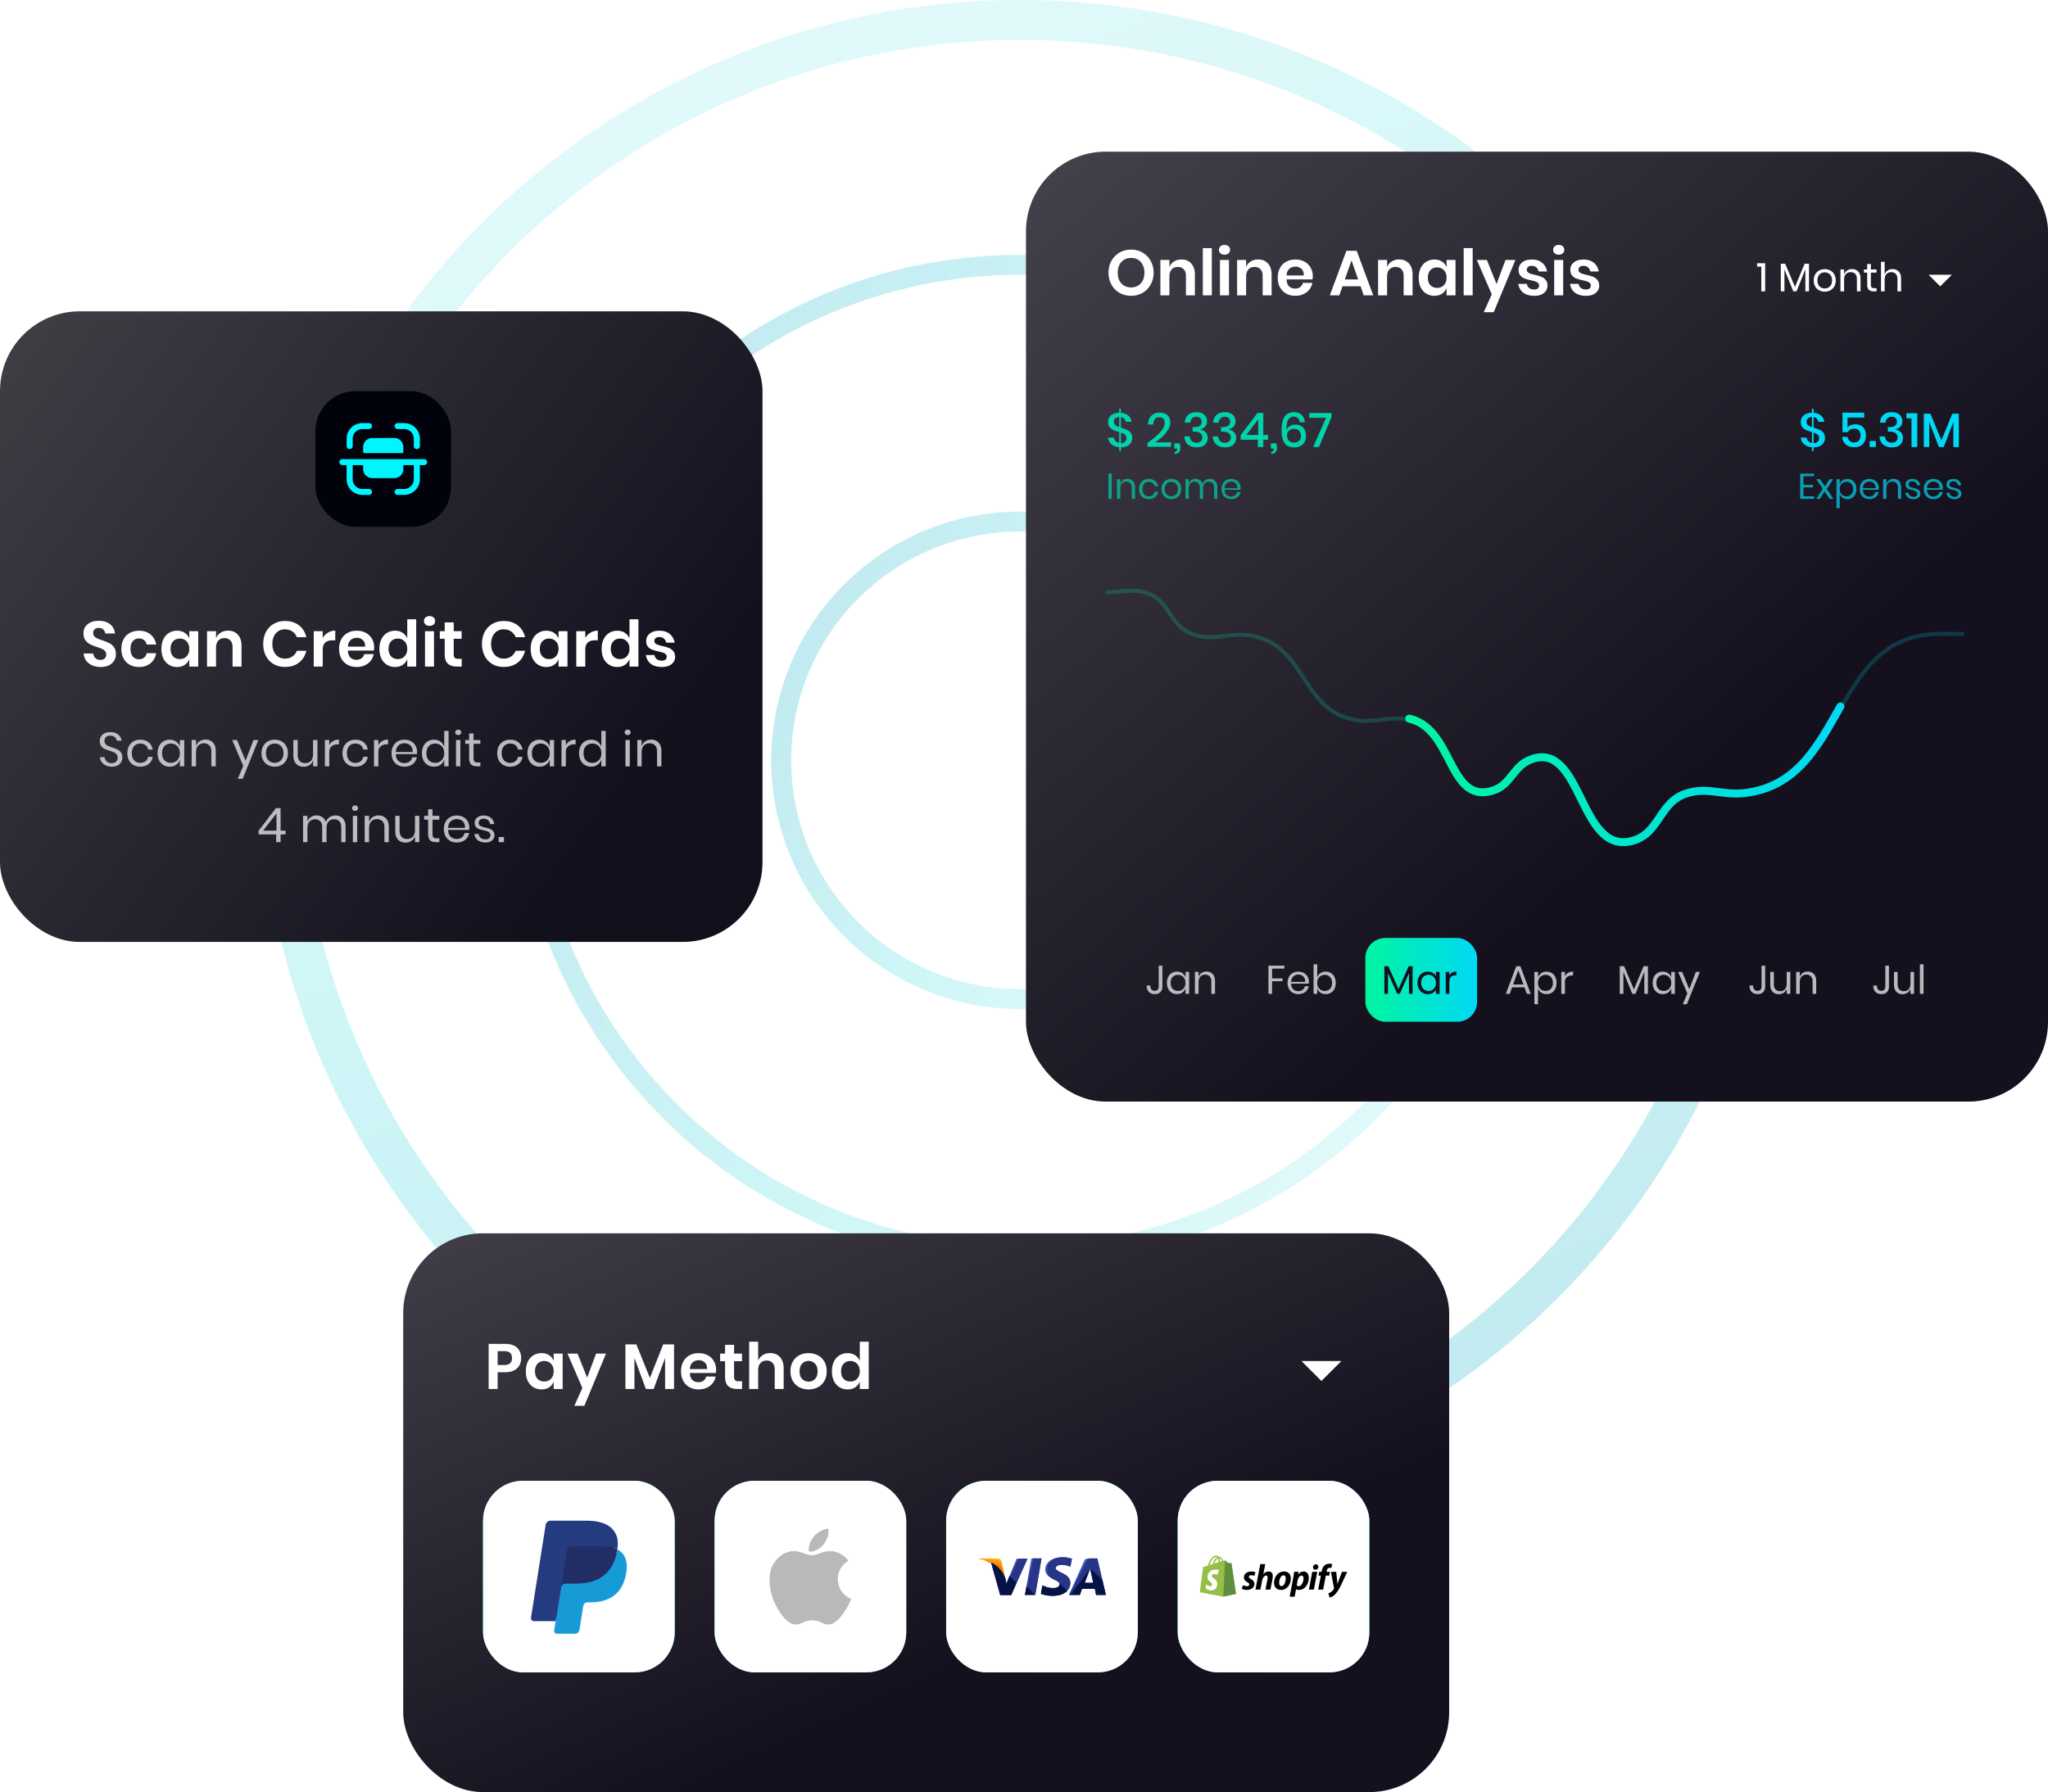<svg width="513" height="449" fill="none" xmlns="http://www.w3.org/2000/svg"><path fill-rule="evenodd" clip-rule="evenodd" d="M255.504 371c99.688 0 180.5-80.813 180.5-180.5S355.192 10 255.504 10c-99.687 0-180.5 80.813-180.5 180.5S155.817 371 255.504 371zm0 10c105.21 0 190.5-85.29 190.5-190.5S360.714 0 255.504 0s-190.5 85.29-190.5 190.5 85.29 190.5 190.5 190.5z" fill="url(#a)" fill-opacity=".3"/><path fill-rule="evenodd" clip-rule="evenodd" d="M177.311 97.313c-51.466 43.185-58.179 119.914-14.994 171.38 43.185 51.466 119.915 58.179 171.381 14.994 51.465-43.185 58.178-119.914 14.993-171.38-43.185-51.466-119.914-58.179-171.38-14.994zm-3.214-3.83c-53.581 44.96-60.57 124.843-15.61 178.424s124.843 60.57 178.424 15.61c53.582-44.96 60.57-124.843 15.611-178.424-44.96-53.581-124.844-60.57-178.425-15.61z" fill="url(#b)" fill-opacity=".3"/><path fill-rule="evenodd" clip-rule="evenodd" d="M218.663 146.593c-24.249 20.348-27.412 56.5-7.065 80.749 20.347 24.249 56.499 27.411 80.748 7.064 24.249-20.347 27.412-56.499 7.065-80.748-20.347-24.249-56.5-27.412-80.748-7.065zm-3.214-3.83c-26.365 22.122-29.803 61.428-7.681 87.793 22.122 26.364 61.428 29.803 87.792 7.68 26.364-22.122 29.803-61.428 7.681-87.792-22.122-26.364-61.428-29.803-87.792-7.681z" fill="url(#c)" fill-opacity=".3"/><g filter="url(#d)"><rect y="78" width="191" height="158" rx="20" fill="url(#e)"/></g><rect x="79" y="98" width="34" height="34" rx="10" fill="#00030C"/><path d="M29.027 163.912c0 .576-.144 1.109-.432 1.6-.288.48-.714.869-1.28 1.168-.565.288-1.253.432-2.064.432-.8 0-1.514-.133-2.144-.4a3.743 3.743 0 0 1-1.52-1.184c-.373-.512-.586-1.109-.64-1.792h2.4c.054.459.235.843.544 1.152.32.299.742.448 1.264.448.47 0 .827-.123 1.072-.368.256-.256.384-.581.384-.976 0-.352-.1-.64-.304-.864a2.169 2.169 0 0 0-.768-.56c-.309-.139-.736-.299-1.28-.48a13.536 13.536 0 0 1-1.728-.688 3.348 3.348 0 0 1-1.152-1.008c-.309-.437-.464-1.008-.464-1.712 0-.971.347-1.733 1.04-2.288.704-.565 1.632-.848 2.784-.848 1.195 0 2.144.288 2.848.864.715.576 1.12 1.344 1.216 2.304h-2.432a1.658 1.658 0 0 0-.512-.992c-.277-.267-.656-.4-1.136-.4-.416 0-.752.112-1.008.336-.256.213-.384.528-.384.944 0 .331.096.608.288.832.203.213.454.389.752.528.31.139.726.293 1.248.464.726.256 1.312.496 1.76.72.46.224.848.56 1.168 1.008.32.448.48 1.035.48 1.76zm5.806-5.888c1.142 0 2.091.309 2.848.928.768.619 1.248 1.461 1.44 2.528h-2.384c-.096-.469-.314-.837-.656-1.104-.341-.277-.773-.416-1.296-.416-.597 0-1.098.224-1.504.672-.394.437-.592 1.083-.592 1.936s.198 1.504.592 1.952a1.97 1.97 0 0 0 1.504.656c.523 0 .955-.133 1.296-.4.342-.277.56-.651.656-1.12h2.384c-.192 1.067-.672 1.909-1.44 2.528-.757.619-1.706.928-2.848.928-.864 0-1.632-.181-2.304-.544a3.928 3.928 0 0 1-1.568-1.584c-.373-.683-.56-1.488-.56-2.416 0-.928.187-1.733.56-2.416a3.809 3.809 0 0 1 1.568-1.584c.672-.363 1.44-.544 2.304-.544zm9.523 0c.747 0 1.387.176 1.92.528.534.352.912.827 1.136 1.424v-1.84h2.24V167h-2.24v-1.856a2.965 2.965 0 0 1-1.136 1.44c-.533.352-1.173.528-1.92.528a3.804 3.804 0 0 1-2.016-.544c-.597-.363-1.066-.885-1.408-1.568-.33-.693-.496-1.504-.496-2.432 0-.928.166-1.733.496-2.416.342-.693.811-1.221 1.408-1.584a3.804 3.804 0 0 1 2.016-.544zm.704 1.968c-.704 0-1.269.229-1.696.688-.426.459-.64 1.088-.64 1.888 0 .8.214 1.429.64 1.888.427.448.992.672 1.696.672.683 0 1.243-.229 1.68-.688.448-.469.672-1.093.672-1.872 0-.789-.224-1.413-.672-1.872-.437-.469-.997-.704-1.68-.704zm12.077-1.984c1.024 0 1.84.336 2.448 1.008.608.672.912 1.616.912 2.832V167h-2.24v-4.896c0-.704-.181-1.248-.544-1.632-.363-.395-.859-.592-1.488-.592-.64 0-1.152.208-1.536.624-.384.416-.576 1.013-.576 1.792V167h-2.256v-8.864h2.256v1.776a2.798 2.798 0 0 1 1.152-1.392c.544-.341 1.168-.512 1.872-.512zm14.253-2.416c1.408 0 2.576.363 3.504 1.088.928.725 1.541 1.712 1.84 2.96h-2.368a3.08 3.08 0 0 0-1.152-1.44c-.512-.352-1.13-.528-1.856-.528-.597 0-1.136.149-1.616.448-.48.299-.853.725-1.12 1.28-.266.555-.4 1.205-.4 1.952 0 .736.134 1.381.4 1.936.267.555.64.981 1.12 1.28.48.299 1.019.448 1.616.448.725 0 1.344-.176 1.856-.528a3.08 3.08 0 0 0 1.152-1.44h2.368c-.298 1.248-.912 2.235-1.84 2.96-.928.725-2.096 1.088-3.504 1.088-1.077 0-2.032-.24-2.864-.72a5.082 5.082 0 0 1-1.92-2.048c-.448-.875-.672-1.867-.672-2.976 0-1.12.224-2.117.672-2.992a4.97 4.97 0 0 1 1.92-2.032c.822-.491 1.776-.736 2.864-.736zm9.453 4.24a3.647 3.647 0 0 1 1.312-1.328 3.44 3.44 0 0 1 1.824-.496v2.416h-.656c-1.653 0-2.48.768-2.48 2.304V167h-2.256v-8.864h2.256v1.696zm12.88 2.4c0 .224-.026.48-.08.768h-6.496c.032.789.246 1.371.64 1.744.395.373.886.56 1.472.56.523 0 .955-.128 1.296-.384a1.69 1.69 0 0 0 .672-1.04h2.384a3.814 3.814 0 0 1-.752 1.664 3.91 3.91 0 0 1-1.488 1.152c-.597.277-1.264.416-2 .416-.864 0-1.632-.181-2.304-.544a3.929 3.929 0 0 1-1.568-1.584c-.373-.683-.56-1.488-.56-2.416 0-.928.187-1.733.56-2.416a3.81 3.81 0 0 1 1.568-1.584c.672-.363 1.44-.544 2.304-.544.875 0 1.638.181 2.288.544a3.754 3.754 0 0 1 1.52 1.504c.363.629.544 1.349.544 2.16zm-2.272-.224c.032-.725-.16-1.275-.576-1.648-.405-.373-.906-.56-1.504-.56-.608 0-1.12.187-1.536.56-.416.373-.645.923-.688 1.648h4.304zm7.506-3.984c.747 0 1.381.176 1.904.528.533.352.917.827 1.152 1.424v-4.816h2.24V167h-2.24v-1.856a3.063 3.063 0 0 1-1.152 1.44c-.523.352-1.157.528-1.904.528a3.805 3.805 0 0 1-2.016-.544c-.597-.363-1.067-.885-1.408-1.568-.33-.693-.496-1.504-.496-2.432 0-.928.165-1.733.496-2.416.341-.693.81-1.221 1.408-1.584a3.805 3.805 0 0 1 2.016-.544zm.704 1.968c-.704 0-1.27.229-1.696.688-.427.459-.64 1.088-.64 1.888 0 .8.213 1.429.64 1.888.427.448.992.672 1.696.672.683 0 1.243-.229 1.68-.688.448-.469.672-1.093.672-1.872 0-.789-.224-1.413-.672-1.872-.437-.469-.997-.704-1.68-.704zm6.54-4.4c0-.363.128-.656.384-.88.256-.235.592-.352 1.008-.352.416 0 .752.117 1.008.352.256.224.384.517.384.88 0 .352-.128.645-.384.88-.256.224-.592.336-1.008.336-.416 0-.752-.112-1.008-.336a1.145 1.145 0 0 1-.384-.88zm2.512 2.544V167h-2.256v-8.864h2.256zm6.937 6.928V167h-1.184c-.992 0-1.754-.24-2.288-.72-.522-.48-.784-1.28-.784-2.4v-3.84h-1.232v-1.904h1.232v-2.192h2.256v2.192h1.984v1.904h-1.984v3.872c0 .427.086.725.256.896.171.171.459.256.864.256h.88zm10.532-9.472c1.408 0 2.576.363 3.504 1.088.928.725 1.541 1.712 1.84 2.96h-2.368a3.077 3.077 0 0 0-1.152-1.44c-.512-.352-1.131-.528-1.856-.528-.597 0-1.136.149-1.616.448-.48.299-.853.725-1.12 1.28-.267.555-.4 1.205-.4 1.952 0 .736.133 1.381.4 1.936.267.555.64.981 1.12 1.28.48.299 1.019.448 1.616.448.725 0 1.344-.176 1.856-.528a3.077 3.077 0 0 0 1.152-1.44h2.368c-.299 1.248-.912 2.235-1.84 2.96-.928.725-2.096 1.088-3.504 1.088-1.077 0-2.032-.24-2.864-.72a5.086 5.086 0 0 1-1.92-2.048c-.448-.875-.672-1.867-.672-2.976 0-1.12.224-2.117.672-2.992a4.975 4.975 0 0 1 1.92-2.032c.821-.491 1.776-.736 2.864-.736zm10.669 2.432c.746 0 1.386.176 1.92.528.533.352.912.827 1.136 1.424v-1.84h2.24V167h-2.24v-1.856a2.966 2.966 0 0 1-1.136 1.44c-.534.352-1.174.528-1.92.528-.747 0-1.419-.181-2.016-.544-.598-.363-1.067-.885-1.408-1.568-.331-.693-.496-1.504-.496-2.432 0-.928.165-1.733.496-2.416.341-.693.81-1.221 1.408-1.584.597-.363 1.269-.544 2.016-.544zm.704 1.968c-.704 0-1.27.229-1.696.688-.427.459-.64 1.088-.64 1.888 0 .8.213 1.429.64 1.888.426.448.992.672 1.696.672.682 0 1.242-.229 1.68-.688.448-.469.672-1.093.672-1.872 0-.789-.224-1.413-.672-1.872-.438-.469-.998-.704-1.68-.704zm9.052-.16a3.649 3.649 0 0 1 1.312-1.328 3.44 3.44 0 0 1 1.824-.496v2.416h-.656c-1.653 0-2.48.768-2.48 2.304V167h-2.256v-8.864h2.256v1.696zm8.017-1.808c.746 0 1.381.176 1.904.528.533.352.917.827 1.152 1.424v-4.816h2.24V167h-2.24v-1.856a3.063 3.063 0 0 1-1.152 1.44c-.523.352-1.158.528-1.904.528-.747 0-1.419-.181-2.016-.544-.598-.363-1.067-.885-1.408-1.568-.331-.693-.496-1.504-.496-2.432 0-.928.165-1.733.496-2.416.341-.693.81-1.221 1.408-1.584.597-.363 1.269-.544 2.016-.544zm.704 1.968c-.704 0-1.27.229-1.696.688-.427.459-.64 1.088-.64 1.888 0 .8.213 1.429.64 1.888.426.448.992.672 1.696.672.682 0 1.242-.229 1.68-.688.448-.469.672-1.093.672-1.872 0-.789-.224-1.413-.672-1.872-.438-.469-.998-.704-1.68-.704zm9.852-1.968c1.078 0 1.942.272 2.592.816.651.544 1.056 1.269 1.216 2.176h-2.112c-.085-.427-.277-.768-.576-1.024-.298-.256-.688-.384-1.168-.384-.384 0-.682.091-.896.272-.213.181-.32.427-.32.736a.75.75 0 0 0 .256.592c.171.149.384.267.64.352.256.085.624.187 1.104.304.672.149 1.216.309 1.632.48.427.16.79.421 1.088.784.31.352.464.832.464 1.44 0 .757-.298 1.371-.896 1.84-.586.469-1.381.704-2.384.704-1.152 0-2.074-.256-2.768-.768-.693-.523-1.114-1.264-1.264-2.224h2.16c.054.437.246.784.576 1.04.331.245.763.368 1.296.368.384 0 .678-.091.88-.272a.968.968 0 0 0 .304-.736.791.791 0 0 0-.272-.624 1.688 1.688 0 0 0-.656-.368 14.95 14.95 0 0 0-1.104-.304c-.661-.149-1.2-.299-1.616-.448a2.72 2.72 0 0 1-1.056-.752c-.288-.341-.432-.811-.432-1.408 0-.768.294-1.392.88-1.872.587-.48 1.398-.72 2.432-.72z" fill="#fff"/><path d="M30.639 189.804c0 .4-.096.772-.288 1.116-.192.344-.484.624-.876.84-.392.216-.876.324-1.452.324-.56 0-1.06-.1-1.5-.3a2.791 2.791 0 0 1-1.044-.84 2.44 2.44 0 0 1-.444-1.224h1.164c.024.24.104.476.24.708.144.224.344.412.6.564.264.144.58.216.948.216.48 0 .848-.128 1.104-.384.256-.256.384-.584.384-.984 0-.344-.092-.624-.276-.84a1.796 1.796 0 0 0-.66-.504 8.29 8.29 0 0 0-1.08-.408c-.536-.176-.968-.34-1.296-.492a2.322 2.322 0 0 1-.828-.708c-.224-.312-.336-.724-.336-1.236 0-.44.104-.828.312-1.164a2.13 2.13 0 0 1 .912-.78c.4-.184.868-.276 1.404-.276.832 0 1.492.204 1.98.612.488.4.772.912.852 1.536h-1.176a1.59 1.59 0 0 0-.516-.888c-.28-.256-.66-.384-1.14-.384-.44 0-.792.116-1.056.348-.264.224-.396.544-.396.96 0 .328.084.596.252.804.176.2.392.36.648.48.256.112.608.24 1.056.384.544.176.98.344 1.308.504.336.16.62.404.852.732.232.32.348.748.348 1.284zm4.504-4.476c.84 0 1.536.224 2.088.672.552.448.892 1.048 1.02 1.8H37.1c-.08-.472-.3-.84-.66-1.104-.352-.272-.792-.408-1.32-.408-.384 0-.736.088-1.056.264-.312.176-.564.448-.756.816-.192.36-.288.808-.288 1.344s.096.988.288 1.356c.192.36.444.628.756.804.32.176.672.264 1.056.264.528 0 .968-.136 1.32-.408.36-.272.58-.644.66-1.116h1.152c-.128.76-.468 1.364-1.02 1.812-.552.44-1.248.66-2.088.66-.632 0-1.192-.136-1.68-.408a2.932 2.932 0 0 1-1.152-1.164c-.272-.512-.408-1.112-.408-1.8s.136-1.288.408-1.8c.28-.512.664-.904 1.152-1.176.488-.272 1.048-.408 1.68-.408zm7.358 0c.64 0 1.18.16 1.62.48.447.32.76.748.935 1.284v-1.68h1.093V192h-1.093v-1.68a2.49 2.49 0 0 1-.935 1.284c-.44.32-.98.48-1.62.48a2.986 2.986 0 0 1-1.56-.408 2.87 2.87 0 0 1-1.08-1.164c-.256-.512-.384-1.112-.384-1.8s.128-1.288.384-1.8a2.853 2.853 0 0 1 1.08-1.176 2.986 2.986 0 0 1 1.56-.408zm.312.972c-.672 0-1.213.216-1.62.648-.4.424-.6 1.012-.6 1.764s.2 1.344.6 1.776c.407.424.948.636 1.62.636.431 0 .816-.1 1.151-.3.345-.2.613-.48.805-.84.192-.368.288-.792.288-1.272s-.096-.904-.288-1.272a1.99 1.99 0 0 0-.804-.84c-.337-.2-.72-.3-1.153-.3zm8.661-.996c.768 0 1.388.248 1.86.744.472.488.708 1.196.708 2.124V192H52.95v-3.732c0-.656-.168-1.16-.504-1.512-.336-.352-.792-.528-1.368-.528-.6 0-1.08.196-1.44.588-.36.384-.54.948-.54 1.692V192h-1.092v-6.588h1.092v1.56c.168-.536.464-.948.888-1.236a2.62 2.62 0 0 1 1.488-.432zm7.904.108 2.136 5.184 1.98-5.184h1.212l-3.912 9.708h-1.236l1.368-3.228-2.772-6.48h1.224zm9.437-.084c.632 0 1.196.136 1.692.408.504.272.896.664 1.176 1.176.288.512.432 1.112.432 1.8s-.144 1.288-.432 1.8a2.89 2.89 0 0 1-1.176 1.164c-.496.272-1.06.408-1.692.408a3.53 3.53 0 0 1-1.704-.408 2.99 2.99 0 0 1-1.176-1.164c-.288-.512-.432-1.112-.432-1.8s.144-1.288.432-1.8a2.97 2.97 0 0 1 1.176-1.176 3.53 3.53 0 0 1 1.704-.408zm0 .96c-.392 0-.756.088-1.092.264a2.025 2.025 0 0 0-.804.816c-.2.36-.3.808-.3 1.344 0 .528.1.976.3 1.344.208.36.476.628.804.804.336.176.7.264 1.092.264.392 0 .752-.088 1.08-.264.336-.176.604-.444.804-.804.208-.368.312-.816.312-1.344 0-.536-.104-.984-.312-1.344a1.93 1.93 0 0 0-.804-.816 2.248 2.248 0 0 0-1.08-.264zm10.7-.876V192h-1.093v-1.548c-.168.536-.468.948-.9 1.236-.424.28-.92.42-1.488.42-.76 0-1.376-.244-1.848-.732-.472-.496-.708-1.204-.708-2.124v-3.84h1.092v3.732c0 .656.168 1.164.504 1.524.336.352.792.528 1.368.528.6 0 1.08-.192 1.44-.576.36-.392.54-.96.54-1.704v-3.504h1.092zm2.96 1.332c.217-.456.533-.808.949-1.056.416-.256.912-.384 1.488-.384v1.188h-.336c-.616 0-1.12.16-1.512.48-.392.312-.588.832-.588 1.56V192h-1.092v-6.588h1.092v1.332zm6.55-1.416c.84 0 1.536.224 2.088.672.552.448.892 1.048 1.02 1.8h-1.152c-.08-.472-.3-.84-.66-1.104-.352-.272-.792-.408-1.32-.408-.384 0-.736.088-1.056.264-.312.176-.564.448-.756.816-.192.36-.288.808-.288 1.344s.096.988.288 1.356c.192.36.444.628.756.804.32.176.672.264 1.056.264.528 0 .968-.136 1.32-.408.36-.272.58-.644.66-1.116h1.152c-.128.76-.468 1.364-1.02 1.812-.552.44-1.248.66-2.088.66-.632 0-1.192-.136-1.68-.408a2.932 2.932 0 0 1-1.152-1.164c-.272-.512-.408-1.112-.408-1.8s.136-1.288.408-1.8c.28-.512.664-.904 1.152-1.176.488-.272 1.048-.408 1.68-.408zm5.75 1.416c.215-.456.531-.808.947-1.056.416-.256.912-.384 1.488-.384v1.188h-.336c-.616 0-1.12.16-1.512.48-.392.312-.588.832-.588 1.56V192h-1.092v-6.588h1.092v1.332zm9.693 1.596c0 .232-.016.432-.048.6h-5.268c.024.752.236 1.316.636 1.692.408.376.904.564 1.488.564.528 0 .968-.132 1.32-.396.36-.272.58-.632.66-1.08h1.164c-.08.456-.26.864-.54 1.224-.272.36-.628.64-1.068.84-.44.2-.936.3-1.488.3-.632 0-1.192-.136-1.68-.408a2.932 2.932 0 0 1-1.152-1.164c-.272-.512-.408-1.112-.408-1.8s.136-1.288.408-1.8c.28-.512.664-.904 1.152-1.176.488-.272 1.048-.408 1.68-.408.64 0 1.196.136 1.668.408.48.272.844.636 1.092 1.092.256.456.384.96.384 1.512zm-1.104.072c.024-.488-.056-.896-.24-1.224a1.755 1.755 0 0 0-.756-.732c-.32-.16-.668-.24-1.044-.24-.6 0-1.104.188-1.512.564-.408.368-.628.912-.66 1.632h4.212zm5.352-3.084c.64 0 1.18.16 1.62.48.448.32.76.748.936 1.284v-3.972h1.092V192h-1.092v-1.68a2.49 2.49 0 0 1-.936 1.284c-.44.32-.98.48-1.62.48a2.986 2.986 0 0 1-1.56-.408 2.87 2.87 0 0 1-1.08-1.164c-.256-.512-.384-1.112-.384-1.8s.128-1.288.384-1.8a2.853 2.853 0 0 1 1.08-1.176 2.986 2.986 0 0 1 1.56-.408zm.312.972c-.672 0-1.212.216-1.62.648-.4.424-.6 1.012-.6 1.764s.2 1.344.6 1.776c.408.424.948.636 1.62.636.432 0 .816-.1 1.152-.3.344-.2.612-.48.804-.84.192-.368.288-.792.288-1.272s-.096-.904-.288-1.272a1.99 1.99 0 0 0-.804-.84c-.336-.2-.72-.3-1.152-.3zm5.002-2.82c0-.2.068-.36.204-.48.136-.128.316-.192.54-.192.224 0 .404.064.54.192.136.12.204.28.204.48 0 .2-.068.364-.204.492-.136.12-.316.18-.54.18-.224 0-.404-.06-.54-.18a.646.646 0 0 1-.204-.492zm1.284 1.932V192h-1.092v-6.588h1.092zm5.02 5.628v.96h-.816c-.672 0-1.176-.16-1.512-.48-.328-.32-.492-.856-.492-1.608v-3.552h-.984v-.948h.984v-1.644h1.104v1.644h1.704v.948h-1.704v3.576c0 .424.076.716.228.876.16.152.432.228.816.228h.672zm7.453-5.712c.84 0 1.536.224 2.088.672.552.448.892 1.048 1.02 1.8h-1.152c-.08-.472-.3-.84-.66-1.104-.352-.272-.792-.408-1.32-.408-.384 0-.736.088-1.056.264-.312.176-.564.448-.756.816-.192.36-.288.808-.288 1.344s.096.988.288 1.356c.192.36.444.628.756.804.32.176.672.264 1.056.264.528 0 .968-.136 1.32-.408.36-.272.58-.644.66-1.116h1.152c-.128.76-.468 1.364-1.02 1.812-.552.44-1.248.66-2.088.66-.632 0-1.192-.136-1.68-.408a2.932 2.932 0 0 1-1.152-1.164c-.272-.512-.408-1.112-.408-1.8s.136-1.288.408-1.8c.28-.512.664-.904 1.152-1.176.488-.272 1.048-.408 1.68-.408zm7.357 0c.64 0 1.18.16 1.62.48.448.32.76.748.936 1.284v-1.68h1.092V192H137.7v-1.68a2.49 2.49 0 0 1-.936 1.284c-.44.32-.98.48-1.62.48a2.986 2.986 0 0 1-1.56-.408 2.87 2.87 0 0 1-1.08-1.164c-.256-.512-.384-1.112-.384-1.8s.128-1.288.384-1.8a2.853 2.853 0 0 1 1.08-1.176 2.986 2.986 0 0 1 1.56-.408zm.312.972c-.672 0-1.212.216-1.62.648-.4.424-.6 1.012-.6 1.764s.2 1.344.6 1.776c.408.424.948.636 1.62.636.432 0 .816-.1 1.152-.3.344-.2.612-.48.804-.84.192-.368.288-.792.288-1.272s-.096-.904-.288-1.272a1.99 1.99 0 0 0-.804-.84c-.336-.2-.72-.3-1.152-.3zm6.286.444c.216-.456.532-.808.948-1.056.416-.256.912-.384 1.488-.384v1.188h-.336c-.616 0-1.12.16-1.512.48-.392.312-.588.832-.588 1.56V192h-1.092v-6.588h1.092v1.332zm6.334-1.416c.64 0 1.18.16 1.62.48.448.32.76.748.936 1.284v-3.972h1.092V192h-1.092v-1.68a2.49 2.49 0 0 1-.936 1.284c-.44.32-.98.48-1.62.48a2.986 2.986 0 0 1-1.56-.408 2.87 2.87 0 0 1-1.08-1.164c-.256-.512-.384-1.112-.384-1.8s.128-1.288.384-1.8a2.853 2.853 0 0 1 1.08-1.176 2.986 2.986 0 0 1 1.56-.408zm.312.972c-.672 0-1.212.216-1.62.648-.4.424-.6 1.012-.6 1.764s.2 1.344.6 1.776c.408.424.948.636 1.62.636.432 0 .816-.1 1.152-.3.344-.2.612-.48.804-.84.192-.368.288-.792.288-1.272s-.096-.904-.288-1.272a1.99 1.99 0 0 0-.804-.84c-.336-.2-.72-.3-1.152-.3zm8.086-2.82c0-.2.068-.36.204-.48.136-.128.316-.192.54-.192.224 0 .404.064.54.192.136.12.204.28.204.48 0 .2-.068.364-.204.492-.136.12-.316.18-.54.18-.224 0-.404-.06-.54-.18a.646.646 0 0 1-.204-.492zm1.284 1.932V192h-1.092v-6.588h1.092zm5.344-.108c.768 0 1.388.248 1.86.744.472.488.708 1.196.708 2.124V192h-1.092v-3.732c0-.656-.168-1.16-.504-1.512-.336-.352-.792-.528-1.368-.528-.6 0-1.08.196-1.44.588-.36.384-.54.948-.54 1.692V192h-1.092v-6.588h1.092v1.56c.168-.536.464-.948.888-1.236a2.62 2.62 0 0 1 1.488-.432zm-98.338 23.752v-.912l4.344-5.664h1.176v5.628h1.248v.948h-1.248V211H69.18v-1.944h-4.416zm4.488-5.244-3.336 4.296h3.336v-4.296zm14.762.492c.768 0 1.384.248 1.848.744.472.488.708 1.196.708 2.124V211h-1.092v-3.732c0-.648-.16-1.144-.48-1.488-.312-.344-.744-.516-1.296-.516-.576 0-1.04.192-1.392.576-.344.376-.516.932-.516 1.668V211h-1.092v-3.732c0-.648-.16-1.144-.48-1.488-.32-.344-.752-.516-1.296-.516-.584 0-1.052.192-1.404.576-.344.376-.516.932-.516 1.668V211h-1.092v-6.588h1.092v1.5c.16-.52.444-.916.852-1.188.416-.28.892-.42 1.428-.42.56 0 1.044.144 1.452.432.416.28.712.696.888 1.248.184-.536.492-.948.924-1.236a2.53 2.53 0 0 1 1.464-.444zm4.18-1.824c0-.2.067-.36.203-.48.136-.128.316-.192.54-.192.225 0 .404.064.54.192.136.12.204.28.204.48 0 .2-.067.364-.203.492-.136.12-.316.18-.54.18-.225 0-.404-.06-.54-.18a.646.646 0 0 1-.204-.492zm1.284 1.932V211h-1.093v-6.588h1.093zm5.343-.108c.768 0 1.388.248 1.86.744.472.488.708 1.196.708 2.124V211h-1.092v-3.732c0-.656-.168-1.16-.504-1.512-.336-.352-.792-.528-1.368-.528-.6 0-1.08.196-1.44.588-.36.384-.54.948-.54 1.692V211h-1.092v-6.588h1.092v1.56c.168-.536.464-.948.888-1.236a2.62 2.62 0 0 1 1.488-.432zm10.219.108V211h-1.092v-1.548c-.168.536-.468.948-.9 1.236-.424.28-.92.42-1.488.42-.76 0-1.376-.244-1.848-.732-.472-.496-.708-1.204-.708-2.124v-3.84h1.092v3.732c0 .656.168 1.164.504 1.524.336.352.792.528 1.368.528.6 0 1.08-.192 1.44-.576.36-.392.54-.96.54-1.704v-3.504h1.092zm5.014 5.628v.96h-.816c-.672 0-1.176-.16-1.512-.48-.328-.32-.492-.856-.492-1.608v-3.552h-.984v-.948h.984v-1.644h1.104v1.644h1.704v.948h-1.704v3.576c0 .424.076.716.228.876.16.152.432.228.816.228h.672zm7.512-2.7c0 .232-.016.432-.048.6h-5.268c.024.752.236 1.316.636 1.692.408.376.904.564 1.488.564.528 0 .968-.132 1.32-.396.36-.272.58-.632.66-1.08h1.164c-.08.456-.26.864-.54 1.224-.272.36-.628.64-1.068.84-.44.2-.936.3-1.488.3-.632 0-1.192-.136-1.68-.408a2.932 2.932 0 0 1-1.152-1.164c-.272-.512-.408-1.112-.408-1.8s.136-1.288.408-1.8c.28-.512.664-.904 1.152-1.176.488-.272 1.048-.408 1.68-.408.64 0 1.196.136 1.668.408.48.272.844.636 1.092 1.092.256.456.384.96.384 1.512zm-1.104.072c.024-.488-.056-.896-.24-1.224a1.755 1.755 0 0 0-.756-.732c-.32-.16-.668-.24-1.044-.24-.6 0-1.104.188-1.512.564-.408.368-.628.912-.66 1.632h4.212zm4.716-3.084c.744 0 1.34.196 1.788.588.456.384.732.904.828 1.56h-1.044a1.476 1.476 0 0 0-.492-.96c-.272-.256-.64-.384-1.104-.384-.392 0-.7.096-.924.288-.216.184-.324.436-.324.756 0 .24.072.436.216.588.152.144.336.256.552.336.224.072.528.152.912.24.488.112.88.228 1.176.348.304.112.56.296.768.552.216.256.324.6.324 1.032 0 .536-.204.972-.612 1.308-.4.336-.936.504-1.608.504-.784 0-1.424-.188-1.92-.564-.496-.376-.788-.9-.876-1.572h1.056c.04.4.212.724.516.972.312.248.72.372 1.224.372.376 0 .668-.096.876-.288a.963.963 0 0 0 .324-.756c0-.256-.076-.46-.228-.612a1.495 1.495 0 0 0-.564-.348 8.249 8.249 0 0 0-.924-.252 9.342 9.342 0 0 1-1.176-.336 1.87 1.87 0 0 1-.744-.528c-.2-.248-.3-.58-.3-.996 0-.552.204-.996.612-1.332.408-.344.964-.516 1.668-.516zm5.06 5.388V211h-1.32v-1.284h1.32z" fill="#fff" fill-opacity=".7"/><path fill-rule="evenodd" clip-rule="evenodd" d="M92.428 106c.42 0 .76.334.76.747 0 .412-.34.747-.76.747h-1.63c-1.351.002-2.451 1.082-2.451 2.409v1.859a.756.756 0 0 1-.762.747.755.755 0 0 1-.761-.747v-1.859c0-2.15 1.783-3.9 3.974-3.902l1.629-.001zm7.173 0h1.593c2.197 0 3.983 1.752 3.983 3.906v1.856c0 .412-.34.748-.761.748a.755.755 0 0 1-.761-.748v-1.856c0-1.331-1.104-2.413-2.461-2.413h-1.593a.754.754 0 0 1-.761-.745c0-.413.34-.748.76-.748zm-.838 3.743h-5.525c-1.263.012-2.28 1.025-2.269 2.266v1.245a.278.278 0 0 0 .27.269h9.521a.28.28 0 0 0 .272-.269v-1.245a2.264 2.264 0 0 0-.66-1.603 2.272 2.272 0 0 0-1.61-.663zm-13.001 5.298h20.477c.42 0 .761.335.761.748a.754.754 0 0 1-.761.745h-1.062v3.559c0 2.156-1.787 3.907-3.983 3.907h-1.593a.754.754 0 0 1-.762-.747c0-.412.341-.746.762-.746h1.593c1.357 0 2.461-1.082 2.461-2.414v-3.559h-2.623v.991c.01 1.241-1.005 2.255-2.27 2.266h-5.524c-1.264-.011-2.279-1.025-2.269-2.266v-.991h-2.623v3.563c0 1.327 1.101 2.407 2.454 2.409l1.628.001c.42 0 .761.334.761.746a.755.755 0 0 1-.762.747l-1.629-.001c-2.191-.002-3.975-1.752-3.975-3.902v-3.563h-1.061a.754.754 0 0 1-.762-.745c0-.413.342-.748.762-.748z" fill="#00F6FF"/><g filter="url(#f)"><rect x="101" y="309" width="262" height="140" rx="20" fill="url(#g)"/></g><path d="M124.654 343.808V348h-2.256v-11.296h4.112c1.333 0 2.336.32 3.008.96.682.64 1.024 1.509 1.024 2.608 0 1.077-.352 1.936-1.056 2.576-.694.64-1.686.96-2.976.96h-1.856zM126.27 342c1.322 0 1.984-.576 1.984-1.728 0-.565-.155-.997-.464-1.296-.31-.299-.816-.448-1.52-.448h-1.616V342h1.616zm9.369-2.976c.747 0 1.387.176 1.92.528.533.352.912.827 1.136 1.424v-1.84h2.24V348h-2.24v-1.856a2.966 2.966 0 0 1-1.136 1.44c-.533.352-1.173.528-1.92.528-.747 0-1.419-.181-2.016-.544-.597-.363-1.067-.885-1.408-1.568-.331-.693-.496-1.504-.496-2.432 0-.928.165-1.733.496-2.416.341-.693.811-1.221 1.408-1.584.597-.363 1.269-.544 2.016-.544zm.704 1.968c-.704 0-1.269.229-1.696.688-.427.459-.64 1.088-.64 1.888 0 .8.213 1.429.64 1.888.427.448.992.672 1.696.672.683 0 1.243-.229 1.68-.688.448-.469.672-1.093.672-1.872 0-.789-.224-1.413-.672-1.872-.437-.469-.997-.704-1.68-.704zm8.317-1.856 2.416 6.016 2.24-6.016h2.48l-5.424 13.088h-2.496l2-4.48-3.728-8.608h2.512zm24.179-2.304V348h-2.24v-7.792L163.735 348h-1.952l-2.864-7.76V348h-2.256v-11.168h2.736l3.392 8.4 3.328-8.4h2.72zm10.538 6.4c0 .224-.026.48-.08.768h-6.496c.032.789.246 1.371.64 1.744.395.373.886.56 1.472.56.523 0 .955-.128 1.296-.384a1.69 1.69 0 0 0 .672-1.04h2.384a3.81 3.81 0 0 1-.752 1.664 3.91 3.91 0 0 1-1.488 1.152c-.597.277-1.264.416-2 .416-.864 0-1.632-.181-2.304-.544a3.933 3.933 0 0 1-1.568-1.584c-.373-.683-.56-1.488-.56-2.416 0-.928.187-1.733.56-2.416a3.813 3.813 0 0 1 1.568-1.584c.672-.363 1.44-.544 2.304-.544.875 0 1.638.181 2.288.544a3.75 3.75 0 0 1 1.52 1.504c.363.629.544 1.349.544 2.16zm-2.272-.224c.032-.725-.16-1.275-.576-1.648-.405-.373-.906-.56-1.504-.56-.608 0-1.12.187-1.536.56-.416.373-.645.923-.688 1.648h4.304zm8.77 3.056V348h-1.184c-.992 0-1.755-.24-2.288-.72-.523-.48-.784-1.28-.784-2.4v-3.84h-1.232v-1.904h1.232v-2.192h2.256v2.192h1.984v1.904h-1.984v3.872c0 .427.085.725.256.896.171.171.459.256.864.256h.88zm7.063-7.056c1.024 0 1.84.336 2.448 1.008.608.672.912 1.616.912 2.832V348h-2.24v-4.896c0-.704-.181-1.248-.544-1.632-.362-.395-.858-.592-1.488-.592-.64 0-1.152.208-1.536.624-.384.416-.576 1.013-.576 1.792V348h-2.256v-11.84h2.256v4.752a2.801 2.801 0 0 1 1.152-1.392c.544-.341 1.168-.512 1.872-.512zm9.601.016c.864 0 1.638.181 2.32.544a3.952 3.952 0 0 1 1.632 1.584c.395.683.592 1.488.592 2.416 0 .928-.197 1.733-.592 2.416a4.078 4.078 0 0 1-1.632 1.584c-.682.363-1.456.544-2.32.544-.864 0-1.642-.181-2.336-.544a4.121 4.121 0 0 1-1.616-1.584c-.394-.683-.592-1.488-.592-2.416 0-.928.198-1.733.592-2.416a3.991 3.991 0 0 1 1.616-1.584c.694-.363 1.472-.544 2.336-.544zm0 1.952c-.629 0-1.162.224-1.6.672-.437.437-.656 1.077-.656 1.92s.219 1.488.656 1.936a2.18 2.18 0 0 0 1.6.656c.63 0 1.163-.219 1.6-.656.438-.448.656-1.093.656-1.936s-.218-1.483-.656-1.92a2.15 2.15 0 0 0-1.6-.672zm9.771-1.952c.746 0 1.381.176 1.904.528.533.352.917.827 1.152 1.424v-4.816h2.24V348h-2.24v-1.856a3.063 3.063 0 0 1-1.152 1.44c-.523.352-1.158.528-1.904.528-.747 0-1.419-.181-2.016-.544-.598-.363-1.067-.885-1.408-1.568-.331-.693-.496-1.504-.496-2.432 0-.928.165-1.733.496-2.416.341-.693.81-1.221 1.408-1.584.597-.363 1.269-.544 2.016-.544zm.704 1.968c-.704 0-1.27.229-1.696.688-.427.459-.64 1.088-.64 1.888 0 .8.213 1.429.64 1.888.426.448.992.672 1.696.672.682 0 1.242-.229 1.68-.688.448-.469.672-1.093.672-1.872 0-.789-.224-1.413-.672-1.872-.438-.469-.998-.704-1.68-.704z" fill="#fff"/><rect x="121" y="371" width="48" height="48" rx="10" fill="url(#h)"/><rect x="121" y="371" width="48" height="48" rx="10" fill="#fff"/><rect x="179" y="371" width="48" height="48" rx="10" fill="url(#i)"/><rect x="179" y="371" width="48" height="48" rx="10" fill="#fff"/><rect x="237" y="371" width="48" height="48" rx="10" fill="url(#j)"/><rect x="237" y="371" width="48" height="48" rx="10" fill="#fff"/><rect x="295" y="371" width="48" height="48" rx="10" fill="url(#k)"/><rect x="295" y="371" width="48" height="48" rx="10" fill="#fff"/><path d="m139.818 408.357.491-3.117-1.093-.025h-5.221l3.628-23.003a.298.298 0 0 1 .295-.251h8.802c2.922 0 4.938.608 5.991 1.808.494.563.808 1.152.96 1.799.16.679.163 1.491.007 2.481l-.011.072v.635l.493.279c.377.191.716.449.999.762.423.482.696 1.093.811 1.819.119.746.08 1.634-.115 2.639-.225 1.156-.59 2.162-1.081 2.986a6.136 6.136 0 0 1-1.713 1.877c-.653.464-1.429.816-2.306 1.041-.85.221-1.82.333-2.883.333h-.685c-.49 0-.966.176-1.339.493-.373.319-.62.761-.698 1.246l-.052.28-.867 5.494-.039.202c-.011.064-.028.096-.055.117a.14.14 0 0 1-.09.033h-4.229z" fill="#253B80"/><path d="M154.627 388.195c-.026.167-.056.339-.09.516-1.16 5.959-5.132 8.018-10.203 8.018h-2.583c-.62 0-1.143.45-1.239 1.062l-1.323 8.385-.374 2.377a.66.66 0 0 0 .652.764h4.58c.543 0 1.003-.394 1.089-.929l.045-.232.862-5.473.056-.3a1.1 1.1 0 0 1 1.088-.931h.685c4.438 0 7.912-1.802 8.927-7.015.424-2.178.204-3.997-.918-5.276a4.359 4.359 0 0 0-1.254-.966z" fill="#179BD7"/><path d="M153.413 387.71a9.021 9.021 0 0 0-1.129-.25 14.213 14.213 0 0 0-2.276-.166h-6.899a1.092 1.092 0 0 0-.716.264 1.106 1.106 0 0 0-.372.667l-1.467 9.295-.042.271a1.253 1.253 0 0 1 1.239-1.062h2.583c5.071 0 9.043-2.06 10.203-8.018.035-.177.064-.348.09-.516a6.102 6.102 0 0 0-.954-.403 7.836 7.836 0 0 0-.26-.082z" fill="#222D65"/><path d="M142.021 388.225a1.094 1.094 0 0 1 1.088-.93h6.899c.817 0 1.58.053 2.276.166.472.074.936.185 1.39.331.343.114.661.248.954.403.346-2.203-.002-3.702-1.193-5.06-1.313-1.495-3.682-2.135-6.714-2.135h-8.802c-.619 0-1.148.45-1.243 1.063l-3.667 23.239a.766.766 0 0 0 .172.609.763.763 0 0 0 .574.266h5.434l1.365-8.657 1.467-9.295z" fill="#253B80"/><g clip-path="url(#l)" fill="#B9B9B9"><path d="M207.499 383c-1.28.089-2.775.908-3.647 1.974-.795.968-1.449 2.405-1.194 3.801 1.398.044 2.843-.795 3.68-1.879.783-1.01 1.375-2.438 1.161-3.896z"/><path d="M212.555 391.052c-1.228-1.54-2.955-2.434-4.585-2.434-2.153 0-3.063 1.03-4.559 1.03-1.541 0-2.713-1.027-4.574-1.027-1.829 0-3.776 1.117-5.01 3.028-1.736 2.691-1.439 7.75 1.374 12.06 1.006 1.542 2.35 3.276 4.108 3.291 1.565.015 2.006-1.004 4.125-1.014 2.119-.012 2.521 1.027 4.083 1.011 1.759-.014 3.177-1.935 4.183-3.477.722-1.106.99-1.662 1.55-2.91-4.07-1.55-4.722-7.336-.695-9.558z"/></g><path d="m256.733 399.597 1.626-9.143h2.539l-1.574 9.143h-2.591z" fill="#3C58BF"/><path d="m256.733 399.597 2.083-9.143h2.082l-1.574 9.143h-2.591z" fill="#293688"/><path d="M268.517 390.556c-.508-.204-1.32-.407-2.336-.407-2.54 0-4.368 1.27-4.368 3.099 0 1.371 1.269 2.082 2.285 2.539 1.016.458 1.321.762 1.321 1.169 0 .609-.813.914-1.524.914-1.016 0-1.574-.152-2.438-.508l-.355-.152-.356 2.082c.609.254 1.727.508 2.895.508 2.692 0 4.47-1.27 4.47-3.2 0-1.067-.66-1.879-2.184-2.54-.914-.457-1.473-.711-1.473-1.168 0-.406.457-.813 1.473-.813.863 0 1.473.153 1.93.356l.254.102.406-1.981z" fill="#3C58BF"/><path d="M268.517 390.556c-.508-.204-1.32-.407-2.336-.407-2.54 0-3.911 1.27-3.911 3.099 0 1.371.812 2.082 1.828 2.539 1.016.458 1.321.762 1.321 1.169 0 .609-.813.914-1.524.914-1.016 0-1.574-.152-2.438-.508l-.355-.152-.356 2.082c.609.254 1.727.508 2.895.508 2.692 0 4.47-1.27 4.47-3.2 0-1.067-.66-1.879-2.184-2.54-.914-.457-1.473-.711-1.473-1.168 0-.406.457-.813 1.473-.813.863 0 1.473.153 1.93.356l.254.102.406-1.981z" fill="#293688"/><path d="M272.886 390.454c-.61 0-1.067.051-1.321.66l-3.81 8.483h2.743l.508-1.524h3.251l.305 1.524H277l-2.133-9.143h-1.981zm-1.169 6.095c.153-.457 1.016-2.692 1.016-2.692s.203-.559.356-.914l.152.863s.508 2.286.61 2.794h-2.134v-.051z" fill="#3C58BF"/><path d="M273.495 390.454c-.609 0-1.067.051-1.32.66l-4.42 8.483h2.743l.508-1.524h3.251l.305 1.524H277l-2.133-9.143h-1.372zm-1.778 6.095c.204-.508 1.016-2.692 1.016-2.692s.203-.559.356-.914l.152.863s.508 2.286.61 2.794h-2.134v-.051z" fill="#293688"/><path d="m252.06 396.854-.254-1.321c-.457-1.523-1.93-3.2-3.555-4.012l2.285 8.127h2.743l4.115-9.143h-2.743l-2.591 6.349z" fill="#3C58BF"/><path d="m252.06 396.854-.254-1.321c-.457-1.523-1.93-3.2-3.555-4.012l2.285 8.127h2.743l4.115-9.143h-2.235l-3.099 6.349z" fill="#293688"/><path d="m245 390.454.457.102c3.251.761 5.486 2.692 6.349 4.977l-.914-4.317c-.152-.61-.609-.762-1.168-.762H245z" fill="#FFBC00"/><path d="M245 390.454c3.251.762 5.943 2.743 6.806 5.029l-.863-3.607a1.24 1.24 0 0 0-1.219-.965l-4.724-.457z" fill="#F7981D"/><path d="M245 390.454c3.251.762 5.943 2.743 6.806 5.029l-.609-1.981c-.153-.61-.356-1.219-1.067-1.473l-5.13-1.575z" fill="#ED7C00"/><path d="m254.6 396.549-1.727-1.727-.813 1.93-.203-1.269c-.457-1.524-1.93-3.2-3.555-4.013l2.285 8.127h2.743l1.27-3.048zM259.324 399.597l-2.184-2.235-.407 2.235h2.591zM265.165 396.448c.203.203.305.355.254.558 0 .61-.813.915-1.524.915-1.016 0-1.574-.153-2.438-.508l-.355-.153-.356 2.083c.61.254 1.727.508 2.895.508 1.626 0 2.946-.457 3.708-1.27l-2.184-2.133zM268.111 399.597h2.388l.507-1.524h3.251l.305 1.524H277l-.863-3.708-3.048-2.946.152.813s.508 2.285.61 2.793h-2.133c.203-.508 1.015-2.692 1.015-2.692s.204-.559.356-.914" fill="#051244"/><path d="M308.477 391.737c-.006-.055-.054-.079-.091-.079-.036 0-.826-.06-.826-.06s-.549-.549-.615-.603c-.061-.061-.175-.043-.224-.03-.006 0-.12.036-.307.096-.187-.537-.507-1.025-1.08-1.025h-.054c-.157-.206-.362-.302-.531-.302-1.327 0-1.967 1.659-2.166 2.503-.518.163-.886.272-.929.29-.289.09-.295.096-.331.368-.031.205-.785 6.038-.785 6.038l5.87 1.098 3.185-.688c.006-.012-1.11-7.552-1.116-7.606zm-2.389-.592c-.145.043-.32.097-.495.157v-.108c0-.326-.042-.591-.12-.803.301.037.488.368.615.754zm-.983-.687c.078.205.133.494.133.893v.06c-.326.102-.67.205-1.026.32.199-.76.579-1.134.893-1.273zm-.386-.374c.06 0 .12.024.169.06-.429.199-.881.7-1.068 1.713-.284.091-.555.169-.814.254.217-.772.76-2.027 1.713-2.027z" fill="#95BF47"/><path d="M308.386 391.646c-.036 0-.826-.06-.826-.06s-.549-.549-.615-.603a.12.12 0 0 0-.079-.037l-.44 9.085 3.185-.688s-1.116-7.552-1.122-7.606a.16.16 0 0 0-.103-.091z" fill="#5E8E3E"/><path d="m305.334 393.408-.386 1.164s-.35-.187-.766-.187c-.621 0-.652.392-.652.488 0 .531 1.388.736 1.388 1.985 0 .983-.621 1.617-1.46 1.617-1.013 0-1.52-.628-1.52-.628l.271-.893s.531.459.978.459a.396.396 0 0 0 .416-.398c0-.694-1.134-.724-1.134-1.87 0-.959.687-1.888 2.081-1.888.519-.006.784.151.784.151z" fill="#fff"/><path d="M313.309 395.597c-.32-.169-.483-.319-.483-.519 0-.253.229-.416.585-.416.416 0 .784.169.784.169l.29-.887s-.266-.205-1.05-.205c-1.092 0-1.852.628-1.852 1.508 0 .501.356.881.827 1.153.386.211.519.367.519.597 0 .235-.193.428-.549.428-.525 0-1.026-.271-1.026-.271l-.307.886s.458.308 1.23.308c1.122 0 1.936-.555 1.936-1.55-.012-.543-.416-.917-.904-1.201zm4.476-1.87c-.555 0-.99.266-1.322.664l-.012-.006.483-2.51h-1.249l-1.218 6.394h1.248l.417-2.183c.163-.827.591-1.339.989-1.339.283 0 .392.193.392.464 0 .169-.012.386-.054.555l-.471 2.503h1.249l.489-2.581c.054-.272.09-.597.09-.821-.006-.717-.374-1.14-1.031-1.14zm3.854 0c-1.508 0-2.503 1.357-2.503 2.872 0 .965.597 1.749 1.719 1.749 1.478 0 2.473-1.321 2.473-2.871.006-.899-.513-1.75-1.689-1.75zm-.615 3.668c-.428 0-.603-.362-.603-.821 0-.717.368-1.882 1.049-1.882.441 0 .591.386.591.754 0 .767-.38 1.949-1.037 1.949zm5.507-3.668c-.844 0-1.321.748-1.321.748h-.012l.072-.669h-1.109a29.063 29.063 0 0 1-.254 1.659l-.862 4.578h1.248l.35-1.852h.03s.26.163.73.163c1.472 0 2.431-1.508 2.431-3.028-.006-.845-.386-1.599-1.303-1.599zm-1.194 3.68c-.326 0-.519-.187-.519-.187l.205-1.164c.145-.785.555-1.297.989-1.297.387 0 .501.356.501.687.006.809-.476 1.961-1.176 1.961zm4.277-5.471a.717.717 0 0 0-.718.724c0 .368.235.627.591.627h.012c.392 0 .724-.266.73-.724.006-.368-.241-.627-.615-.627zm-1.75 6.327h1.249l.845-4.439h-1.255l-.839 4.439zm5.279-4.445h-.869l.042-.205c.073-.429.326-.803.748-.803.223 0 .398.067.398.067l.242-.984s-.212-.108-.682-.108c-.44 0-.887.127-1.225.416-.428.362-.627.887-.724 1.418l-.036.205h-.585l-.187.947h.585l-.663 3.498h1.248l.664-3.498h.863l.181-.953zm3.01.006s-.785 1.972-1.128 3.052h-.012c-.025-.35-.308-3.052-.308-3.052h-1.315l.754 4.065c.012.091.006.145-.03.206a2.132 2.132 0 0 1-.682.754 2.81 2.81 0 0 1-.712.355l.35 1.062c.254-.054.784-.265 1.225-.681.567-.531 1.098-1.358 1.64-2.48l1.527-3.287h-1.309v.006z" fill="#000"/><rect x="257" y="38" width="256" height="238" rx="20" fill="#C4C4C4" fill-opacity=".4"/><rect x="257" y="38" width="256" height="238" rx="20" fill="url(#m)"/><rect x="342" y="235" width="28" height="21" rx="5" fill="url(#n)"/><path d="M346.77 249h.91v-5.17l2.31 5.17h.64l2.3-5.16V249h.91v-6.92h-.97l-2.56 5.72-2.56-5.72h-.98V249zm8.273-2.76c0 1.7 1.13 2.85 2.59 2.85 1.01 0 1.72-.52 2.05-1.11V249h.92v-5.48h-.92v1c-.32-.57-1.02-1.09-2.04-1.09-1.47 0-2.6 1.1-2.6 2.81zm4.64.01c0 1.29-.86 2.04-1.86 2.04s-1.85-.76-1.85-2.05c0-1.29.85-2.02 1.85-2.02s1.86.76 1.86 2.03zm3.368-.23c0-1.27.66-1.66 1.53-1.66h.24v-.94c-.87 0-1.46.38-1.77.99v-.89h-.91V249h.91v-2.98z" fill="#14101D"/><path d="M291.16 241.95v5.24c0 .58-.167 1.04-.5 1.38-.327.333-.787.5-1.38.5-.64 0-1.143-.187-1.51-.56-.36-.38-.54-.91-.54-1.59h.91c0 .407.09.73.27.97.18.233.457.35.83.35.353 0 .61-.1.77-.3.16-.2.24-.45.24-.75v-5.24h.91zm3.664 1.49c.533 0 .983.133 1.35.4.373.267.633.623.78 1.07v-1.4h.91V249h-.91v-1.4a2.079 2.079 0 0 1-.78 1.07c-.367.267-.817.4-1.35.4-.487 0-.92-.113-1.3-.34-.38-.227-.68-.55-.9-.97-.214-.427-.32-.927-.32-1.5s.106-1.073.32-1.5c.22-.427.52-.753.9-.98.38-.227.813-.34 1.3-.34zm.26.81c-.56 0-1.01.18-1.35.54-.334.353-.5.843-.5 1.47s.166 1.12.5 1.48c.34.353.79.53 1.35.53.36 0 .68-.083.96-.25.286-.167.51-.4.67-.7.16-.307.24-.66.24-1.06s-.08-.753-.24-1.06a1.66 1.66 0 0 0-.67-.7c-.28-.167-.6-.25-.96-.25zm7.118-.83c.64 0 1.157.207 1.55.62.393.407.59.997.59 1.77V249h-.91v-3.11c0-.547-.14-.967-.42-1.26-.28-.293-.66-.44-1.14-.44-.5 0-.9.163-1.2.49-.3.32-.45.79-.45 1.41V249h-.91v-5.49h.91v1.3c.14-.447.387-.79.74-1.03.36-.24.773-.36 1.24-.36zM321.72 241.95v.74h-3.08v2.44h2.61v.71h-2.61V249h-.91v-7.05h3.99zm6.128 4c0 .193-.013.36-.04.5h-4.39c.02.627.197 1.097.53 1.41.34.313.754.47 1.24.47.44 0 .807-.11 1.1-.33.3-.227.484-.527.55-.9h.97c-.066.38-.216.72-.45 1.02-.226.3-.523.533-.89.7-.366.167-.78.25-1.24.25-.526 0-.993-.113-1.4-.34a2.454 2.454 0 0 1-.96-.97c-.226-.427-.34-.927-.34-1.5s.114-1.073.34-1.5c.234-.427.554-.753.96-.98.407-.227.874-.34 1.4-.34.534 0 .997.113 1.39.34.4.227.704.53.91.91.214.38.32.8.32 1.26zm-.92.06c.02-.407-.046-.747-.2-1.02a1.459 1.459 0 0 0-.63-.61 1.918 1.918 0 0 0-.87-.2c-.5 0-.92.157-1.26.47-.34.307-.523.76-.55 1.36h3.51zm5.141-2.57c.486 0 .92.113 1.3.34.38.227.676.553.89.98.22.427.33.927.33 1.5s-.11 1.073-.33 1.5c-.214.42-.51.743-.89.97-.38.227-.814.34-1.3.34-.534 0-.987-.133-1.36-.4a2.09 2.09 0 0 1-.76-1.07v1.4h-.91v-7.4h.91v3.31c.14-.44.393-.793.76-1.06.373-.273.826-.41 1.36-.41zm-.26.81c-.354 0-.674.083-.96.25-.287.16-.51.393-.67.7-.16.307-.24.66-.24 1.06s.08.753.24 1.06c.16.3.383.533.67.7.286.167.606.25.96.25.566 0 1.016-.177 1.35-.53.34-.36.51-.853.51-1.48s-.17-1.117-.51-1.47c-.334-.36-.784-.54-1.35-.54zM381.86 247.37h-3.1l-.59 1.63h-.98l2.61-6.92h1.03l2.6 6.92h-.98l-.59-1.63zm-.26-.71-1.29-3.56-1.29 3.56h2.58zm5.781-3.22c.487 0 .92.113 1.3.34.38.227.677.553.89.98.22.427.33.927.33 1.5s-.11 1.073-.33 1.5c-.213.42-.51.743-.89.97-.38.227-.813.34-1.3.34-.533 0-.987-.133-1.36-.4a2.09 2.09 0 0 1-.76-1.07v4h-.91v-8.09h.91v1.4c.14-.44.393-.793.76-1.06.373-.273.827-.41 1.36-.41zm-.26.81c-.353 0-.673.083-.96.25-.287.16-.51.393-.67.7-.16.307-.24.66-.24 1.06s.08.753.24 1.06c.16.3.383.533.67.7.287.167.607.25.96.25.567 0 1.017-.177 1.35-.53.34-.36.51-.853.51-1.48s-.17-1.117-.51-1.47c-.333-.36-.783-.54-1.35-.54zm4.878.37c.18-.38.444-.673.79-.88.347-.213.76-.32 1.24-.32v.99h-.28c-.513 0-.933.133-1.26.4-.326.26-.49.693-.49 1.3V249h-.91v-5.49h.91v1.11zM412.79 242.07V249h-.91v-5.53l-2.21 5.53h-.81l-2.22-5.51V249h-.91v-6.93h1.09l2.46 5.82 2.42-5.82h1.09zm3.706 1.37c.533 0 .983.133 1.35.4.373.267.633.623.78 1.07v-1.4h.91V249h-.91v-1.4a2.079 2.079 0 0 1-.78 1.07c-.367.267-.817.4-1.35.4-.487 0-.92-.113-1.3-.34-.38-.227-.68-.55-.9-.97-.214-.427-.32-.927-.32-1.5s.106-1.073.32-1.5c.22-.427.52-.753.9-.98.38-.227.813-.34 1.3-.34zm.26.81c-.56 0-1.01.18-1.35.54-.334.353-.5.843-.5 1.47s.166 1.12.5 1.48c.34.353.79.53 1.35.53.36 0 .68-.083.96-.25.286-.167.51-.4.67-.7.16-.307.24-.66.24-1.06s-.08-.753-.24-1.06a1.66 1.66 0 0 0-.67-.7c-.28-.167-.6-.25-.96-.25zm4.608-.74 1.78 4.32 1.65-4.32h1.01l-3.26 8.09h-1.03l1.14-2.69-2.31-5.4h1.02zM442.16 241.95v5.24c0 .58-.167 1.04-.5 1.38-.327.333-.787.5-1.38.5-.64 0-1.143-.187-1.51-.56-.36-.38-.54-.91-.54-1.59h.91c0 .407.09.73.27.97.18.233.457.35.83.35.353 0 .61-.1.77-.3.16-.2.24-.45.24-.75v-5.24h.91zm6.294 1.56V249h-.91v-1.29c-.14.447-.39.79-.75 1.03-.354.233-.767.35-1.24.35-.634 0-1.147-.203-1.54-.61-.394-.413-.59-1.003-.59-1.77v-3.2h.91v3.11c0 .547.14.97.42 1.27.28.293.66.44 1.14.44.5 0 .9-.16 1.2-.48.3-.327.45-.8.45-1.42v-2.92h.91zm4.348-.09c.64 0 1.156.207 1.55.62.393.407.59.997.59 1.77V249h-.91v-3.11c0-.547-.14-.967-.42-1.26-.28-.293-.66-.44-1.14-.44-.5 0-.9.163-1.2.49-.3.32-.45.79-.45 1.41V249h-.91v-5.49h.91v1.3c.14-.447.386-.79.74-1.03.36-.24.773-.36 1.24-.36zM473.16 241.95v5.24c0 .58-.167 1.04-.5 1.38-.327.333-.787.5-1.38.5-.64 0-1.143-.187-1.51-.56-.36-.38-.54-.91-.54-1.59h.91c0 .407.09.73.27.97.18.233.457.35.83.35.353 0 .61-.1.77-.3.16-.2.24-.45.24-.75v-5.24h.91zm6.294 1.56V249h-.91v-1.29c-.14.447-.39.79-.75 1.03-.354.233-.767.35-1.24.35-.634 0-1.147-.203-1.54-.61-.394-.413-.59-1.003-.59-1.77v-3.2h.91v3.11c0 .547.14.97.42 1.27.28.293.66.44 1.14.44.5 0 .9-.16 1.2-.48.3-.327.45-.8.45-1.42v-2.92h.91zm2.368-1.91v7.4h-.91v-7.4h.91z" fill="#fff" fill-opacity=".7"/><path d="M277 148.408c3.796 0 6.073-.918 9.721 0 6.372 1.602 5.881 8.265 12.008 10.48 5.574 2.015 9.6-.827 15.439.499 13.145 2.986 11.871 18.503 25.159 20.961 5.243.97 8.524-1.134 13.724 0 11.029 2.407 9.71 20.861 20.585 17.967 5.144-1.369 5.248-6.358 10.292-7.985 12.445-4.014 11.728 23.308 24.588 20.462 7.501-1.661 6.943-9.87 14.295-11.978 5.304-1.521 8.761.637 14.295 0 25.363-2.918 21.385-38.179 46.889-39.926 3.116-.213 8.005 0 8.005 0" stroke="url(#o)" stroke-opacity=".2"/><path d="M353 180.058c11.022 2.429 9.704 21.058 20.571 18.137 5.141-1.382 5.245-6.419 10.286-8.061 12.437-4.053 11.72 23.529 24.572 20.656 7.496-1.677 6.938-9.963 14.285-12.092 5.3-1.535 8.755.643 14.286 0 13.164-1.529 18.419-11.867 24-21.698" stroke="url(#p)" stroke-width="2" stroke-linecap="round"/><path d="M280.996 107.224c.568.176 1.024.344 1.368.504.352.16.648.404.888.732.248.32.372.748.372 1.284 0 .416-.108.804-.324 1.164-.208.352-.524.636-.948.852-.424.216-.944.324-1.56.324h-.024v.96h-.408v-.984c-.792-.064-1.44-.312-1.944-.744a2.4 2.4 0 0 1-.84-1.668h1.464c.032.312.16.596.384.852.232.256.544.416.936.48v-2.724c-.656-.2-1.156-.372-1.5-.516a2.43 2.43 0 0 1-.912-.72c-.264-.328-.396-.768-.396-1.32 0-.448.116-.844.348-1.188.24-.344.572-.612.996-.804.424-.192.912-.288 1.464-.288v-1.02h.408v1.032c.784.056 1.408.288 1.872.696.464.408.732.924.804 1.548h-1.476a1.34 1.34 0 0 0-.384-.744c-.2-.216-.472-.356-.816-.42v2.64l.228.072zm-1.98-1.572c0 .352.116.632.348.84.232.2.564.376.996.528v-2.544c-.416.008-.744.116-.984.324-.24.2-.36.484-.36.852zm1.752 5.364c.44 0 .78-.116 1.02-.348.248-.232.372-.528.372-.888 0-.368-.12-.652-.36-.852-.24-.208-.584-.388-1.032-.54v2.628zm6.685-.084c1.296-.888 2.332-1.756 3.108-2.604.784-.856 1.176-1.648 1.176-2.376 0-.432-.108-.776-.324-1.032-.208-.256-.548-.384-1.02-.384-.488 0-.856.16-1.104.48-.248.312-.388.76-.42 1.344h-1.332c.056-.968.352-1.708.888-2.22.544-.512 1.236-.768 2.076-.768.824 0 1.468.22 1.932.66.472.432.708 1.032.708 1.8 0 .616-.192 1.24-.576 1.872a7.773 7.773 0 0 1-1.44 1.752c-.584.528-1.188.984-1.812 1.368h4.02v1.116h-5.88v-1.008zm7.996.132c.144.368.216.748.216 1.14 0 .448-.116.812-.348 1.092-.232.288-.584.432-1.056.432v-.552c.2 0 .348-.052.444-.156.096-.104.144-.28.144-.528v-.108h-.696v-1.32h1.296zm4.253-7.8c.56 0 1.04.1 1.44.3.4.192.7.46.9.804.208.344.312.728.312 1.152 0 .536-.152.984-.456 1.344-.296.352-.716.564-1.26.636v.06c.584.168 1.04.42 1.368.756.336.328.504.784.504 1.368 0 .712-.236 1.292-.708 1.74-.472.44-1.148.66-2.028.66-.904 0-1.632-.228-2.184-.684-.552-.464-.868-1.148-.948-2.052h1.356c.048.48.22.864.516 1.152.296.28.696.42 1.2.42.472 0 .832-.124 1.08-.372.256-.248.384-.568.384-.96 0-.472-.184-.832-.552-1.08-.36-.248-.884-.372-1.572-.372h-.324v-1.128h.324c1.304.016 1.956-.428 1.956-1.332 0-.392-.12-.7-.36-.924-.24-.224-.568-.336-.984-.336-.416 0-.764.128-1.044.384-.28.248-.448.612-.504 1.092h-1.344c.056-.832.336-1.476.84-1.932.504-.464 1.2-.696 2.088-.696zm7.125 0c.56 0 1.04.1 1.44.3.4.192.7.46.9.804.208.344.312.728.312 1.152 0 .536-.152.984-.456 1.344-.296.352-.716.564-1.26.636v.06c.584.168 1.04.42 1.368.756.336.328.504.784.504 1.368 0 .712-.236 1.292-.708 1.74-.472.44-1.148.66-2.028.66-.904 0-1.632-.228-2.184-.684-.552-.464-.868-1.148-.948-2.052h1.356c.048.48.22.864.516 1.152.296.28.696.42 1.2.42.472 0 .832-.124 1.08-.372.256-.248.384-.568.384-.96 0-.472-.184-.832-.552-1.08-.36-.248-.884-.372-1.572-.372h-.324v-1.128h.324c1.304.016 1.956-.428 1.956-1.332 0-.392-.12-.7-.36-.924-.24-.224-.568-.336-.984-.336-.416 0-.764.128-1.044.384-.28.248-.448.612-.504 1.092h-1.344c.056-.832.336-1.476.84-1.932.504-.464 1.2-.696 2.088-.696zm3.945 6.912v-1.152l4.212-5.568h1.464v5.52h1.188v1.2h-1.188V112h-1.38v-1.824h-4.296zm4.392-5.088-2.976 3.888h2.976v-3.888zm4.473 5.976c.144.368.216.748.216 1.14 0 .448-.116.812-.348 1.092-.232.288-.584.432-1.056.432v-.552c.2 0 .348-.052.444-.156.096-.104.144-.28.144-.528v-.108h-.696v-1.32h1.296zm5.92-5.256c-.144-.944-.636-1.416-1.476-1.416-.608 0-1.064.244-1.368.732-.304.48-.456 1.236-.456 2.268l.012.408c.12-.432.38-.776.78-1.032s.872-.384 1.416-.384c.832 0 1.484.248 1.956.744s.708 1.196.708 2.1c0 .544-.108 1.032-.324 1.464-.216.424-.54.764-.972 1.02-.432.248-.964.372-1.596.372-1.224 0-2.064-.38-2.52-1.14-.456-.76-.684-1.804-.684-3.132 0-1.52.244-2.656.732-3.408.488-.752 1.288-1.128 2.4-1.128.832 0 1.468.236 1.908.708.448.472.708 1.08.78 1.824h-1.296zm-3.168 3.264c0 .52.152.956.456 1.308.304.344.752.516 1.344.516.504 0 .904-.148 1.2-.444.304-.296.456-.708.456-1.236 0-.568-.152-1.004-.456-1.308-.304-.304-.716-.456-1.236-.456-.472 0-.884.14-1.236.42-.352.28-.528.68-.528 1.2zm11.149-4.56L330.382 112h-1.44l3.204-7.332h-4.2v-1.188h5.592v1.032z" fill="#00D2AA"/><path d="M278.476 118.655V125h-.819v-6.345h.819zm3.918 1.323c.576 0 1.041.186 1.395.558.354.366.531.897.531 1.593V125h-.819v-2.799c0-.492-.126-.87-.378-1.134-.252-.264-.594-.396-1.026-.396-.45 0-.81.147-1.08.441-.27.288-.405.711-.405 1.269V125h-.819v-4.941h.819v1.17a1.69 1.69 0 0 1 .666-.927 1.965 1.965 0 0 1 1.116-.324zm5.369.018c.63 0 1.152.168 1.566.504.414.336.669.786.765 1.35h-.864a1.24 1.24 0 0 0-.495-.828c-.264-.204-.594-.306-.99-.306-.288 0-.552.066-.792.198a1.444 1.444 0 0 0-.567.612c-.144.27-.216.606-.216 1.008s.072.741.216 1.017c.144.27.333.471.567.603.24.132.504.198.792.198.396 0 .726-.102.99-.306.27-.204.435-.483.495-.837h.864c-.096.57-.351 1.023-.765 1.359-.414.33-.936.495-1.566.495-.474 0-.894-.102-1.26-.306a2.2 2.2 0 0 1-.864-.873c-.204-.384-.306-.834-.306-1.35 0-.516.102-.966.306-1.35.21-.384.498-.678.864-.882a2.544 2.544 0 0 1 1.26-.306zm5.644 0c.474 0 .897.102 1.269.306.378.204.672.498.882.882.216.384.324.834.324 1.35 0 .516-.108.966-.324 1.35-.21.378-.504.669-.882.873a2.595 2.595 0 0 1-1.269.306c-.474 0-.9-.102-1.278-.306a2.243 2.243 0 0 1-.882-.873c-.216-.384-.324-.834-.324-1.35 0-.516.108-.966.324-1.35.216-.384.51-.678.882-.882a2.647 2.647 0 0 1 1.278-.306zm0 .72c-.294 0-.567.066-.819.198a1.519 1.519 0 0 0-.603.612c-.15.27-.225.606-.225 1.008 0 .396.075.732.225 1.008.156.27.357.471.603.603.252.132.525.198.819.198.294 0 .564-.066.81-.198a1.46 1.46 0 0 0 .603-.603c.156-.276.234-.612.234-1.008 0-.402-.078-.738-.234-1.008a1.448 1.448 0 0 0-.603-.612 1.686 1.686 0 0 0-.81-.198zm9.617-.738c.576 0 1.038.186 1.386.558.354.366.531.897.531 1.593V125h-.819v-2.799c0-.486-.12-.858-.36-1.116-.234-.258-.558-.387-.972-.387-.432 0-.78.144-1.044.432-.258.282-.387.699-.387 1.251V125h-.819v-2.799c0-.486-.12-.858-.36-1.116-.24-.258-.564-.387-.972-.387-.438 0-.789.144-1.053.432-.258.282-.387.699-.387 1.251V125h-.819v-4.941h.819v1.125c.12-.39.333-.687.639-.891.312-.21.669-.315 1.071-.315.42 0 .783.108 1.089.324.312.21.534.522.666.936.138-.402.369-.711.693-.927.324-.222.69-.333 1.098-.333zm7.734 2.277c0 .174-.012.324-.036.45h-3.951c.018.564.177.987.477 1.269.306.282.678.423 1.116.423.396 0 .726-.099.99-.297.27-.204.435-.474.495-.81h.873a2.05 2.05 0 0 1-.405.918c-.204.27-.471.48-.801.63-.33.15-.702.225-1.116.225-.474 0-.894-.102-1.26-.306a2.2 2.2 0 0 1-.864-.873c-.204-.384-.306-.834-.306-1.35 0-.516.102-.966.306-1.35.21-.384.498-.678.864-.882a2.544 2.544 0 0 1 1.26-.306c.48 0 .897.102 1.251.306.36.204.633.477.819.819.192.342.288.72.288 1.134zm-.828.054c.018-.366-.042-.672-.18-.918a1.316 1.316 0 0 0-.567-.549c-.24-.12-.501-.18-.783-.18-.45 0-.828.141-1.134.423-.306.276-.471.684-.495 1.224h3.159z" fill="#00D2AA" fill-opacity=".7"/><path d="M454.506 107.224c.568.176 1.024.344 1.368.504.352.16.648.404.888.732.248.32.372.748.372 1.284 0 .416-.108.804-.324 1.164-.208.352-.524.636-.948.852-.424.216-.944.324-1.56.324h-.024v.96h-.408v-.984c-.792-.064-1.44-.312-1.944-.744a2.4 2.4 0 0 1-.84-1.668h1.464c.032.312.16.596.384.852.232.256.544.416.936.48v-2.724c-.656-.2-1.156-.372-1.5-.516a2.43 2.43 0 0 1-.912-.72c-.264-.328-.396-.768-.396-1.32 0-.448.116-.844.348-1.188.24-.344.572-.612.996-.804.424-.192.912-.288 1.464-.288v-1.02h.408v1.032c.784.056 1.408.288 1.872.696.464.408.732.924.804 1.548h-1.476a1.34 1.34 0 0 0-.384-.744c-.2-.216-.472-.356-.816-.42v2.64l.228.072zm-1.98-1.572c0 .352.116.632.348.84.232.2.564.376.996.528v-2.544c-.416.008-.744.116-.984.324-.24.2-.36.484-.36.852zm1.752 5.364c.44 0 .78-.116 1.02-.348.248-.232.372-.528.372-.888 0-.368-.12-.652-.36-.852-.24-.208-.584-.388-1.032-.54v2.628zm12.696-6.408h-4.188v2.52c.192-.248.464-.444.816-.588.352-.152.74-.228 1.164-.228.592 0 1.084.128 1.476.384.392.248.68.58.864.996.192.416.288.876.288 1.38 0 .888-.248 1.608-.744 2.16-.496.544-1.216.816-2.16.816-.888 0-1.604-.236-2.148-.708s-.84-1.1-.888-1.884h1.344c.072.432.248.772.528 1.02.288.248.652.372 1.092.372.544 0 .952-.164 1.224-.492.272-.328.408-.764.408-1.308 0-.512-.14-.912-.42-1.2-.28-.296-.68-.444-1.2-.444-.368 0-.692.08-.972.24a1.48 1.48 0 0 0-.6.636h-1.332v-4.884h5.448v1.212zm2.905 5.88V112h-1.548v-1.512h1.548zm3.977-7.224c.56 0 1.04.1 1.44.3.4.192.7.46.9.804.208.344.312.728.312 1.152 0 .536-.152.984-.456 1.344-.296.352-.716.564-1.26.636v.06c.584.168 1.04.42 1.368.756.336.328.504.784.504 1.368 0 .712-.236 1.292-.708 1.74-.472.44-1.148.66-2.028.66-.904 0-1.632-.228-2.184-.684-.552-.464-.868-1.148-.948-2.052h1.356c.048.48.22.864.516 1.152.296.28.696.42 1.2.42.472 0 .832-.124 1.08-.372.256-.248.384-.568.384-.96 0-.472-.184-.832-.552-1.08-.36-.248-.884-.372-1.572-.372h-.324v-1.128h.324c1.304.016 1.956-.428 1.956-1.332 0-.392-.12-.7-.36-.924-.24-.224-.568-.336-.984-.336-.416 0-.764.128-1.044.384-.28.248-.448.612-.504 1.092h-1.344c.056-.832.336-1.476.84-1.932.504-.464 1.2-.696 2.088-.696zm3.681 1.548v-1.284h2.712V112h-1.44v-7.188h-1.272zm13.136-1.152V112h-1.38v-6.252L486.881 112h-1.2l-2.424-6.252V112h-1.368v-8.34h1.656l2.76 6.66 2.712-6.66h1.656z" fill="#00D9F5"/><path d="M451.738 119.321v2.169h2.412v.63h-2.412v2.214h2.682V125h-3.501v-6.345h3.501v.666h-2.682zm6.578 5.679-1.287-1.89-1.161 1.89h-.909l1.62-2.547-1.629-2.394h.936l1.251 1.836 1.143-1.836h.909l-1.611 2.484 1.674 2.457h-.936zm4.427-5.004c.438 0 .828.102 1.17.306.342.204.609.498.801.882.198.384.297.834.297 1.35 0 .516-.099.966-.297 1.35a2.093 2.093 0 0 1-.801.873 2.24 2.24 0 0 1-1.17.306c-.48 0-.888-.12-1.224-.36a1.884 1.884 0 0 1-.684-.963v3.6h-.819v-7.281h.819v1.26c.126-.396.354-.714.684-.954.336-.246.744-.369 1.224-.369zm-.234.729c-.318 0-.606.075-.864.225a1.492 1.492 0 0 0-.603.63 2.033 2.033 0 0 0-.216.954c0 .36.072.678.216.954.144.27.345.48.603.63.258.15.546.225.864.225.51 0 .915-.159 1.215-.477.306-.324.459-.768.459-1.332 0-.564-.153-1.005-.459-1.323-.3-.324-.705-.486-1.215-.486zm8.116 1.53c0 .174-.012.324-.036.45h-3.951c.018.564.177.987.477 1.269.306.282.678.423 1.116.423.396 0 .726-.099.99-.297.27-.204.435-.474.495-.81h.873a2.05 2.05 0 0 1-.405.918c-.204.27-.471.48-.801.63-.33.15-.702.225-1.116.225-.474 0-.894-.102-1.26-.306a2.2 2.2 0 0 1-.864-.873c-.204-.384-.306-.834-.306-1.35 0-.516.102-.966.306-1.35.21-.384.498-.678.864-.882a2.544 2.544 0 0 1 1.26-.306c.48 0 .897.102 1.251.306.36.204.633.477.819.819.192.342.288.72.288 1.134zm-.828.054c.018-.366-.042-.672-.18-.918a1.316 1.316 0 0 0-.567-.549c-.24-.12-.501-.18-.783-.18-.45 0-.828.141-1.134.423-.306.276-.471.684-.495 1.224h3.159zm4.501-2.331c.576 0 1.041.186 1.395.558.354.366.531.897.531 1.593V125h-.819v-2.799c0-.492-.126-.87-.378-1.134-.252-.264-.594-.396-1.026-.396-.45 0-.81.147-1.08.441-.27.288-.405.711-.405 1.269V125h-.819v-4.941h.819v1.17a1.69 1.69 0 0 1 .666-.927 1.965 1.965 0 0 1 1.116-.324zm4.73.018c.558 0 1.005.147 1.341.441.342.288.549.678.621 1.17h-.783a1.107 1.107 0 0 0-.369-.72c-.204-.192-.48-.288-.828-.288-.294 0-.525.072-.693.216-.162.138-.243.327-.243.567 0 .18.054.327.162.441.114.108.252.192.414.252.168.054.396.114.684.18.366.084.66.171.882.261.228.084.42.222.576.414.162.192.243.45.243.774 0 .402-.153.729-.459.981-.3.252-.702.378-1.206.378-.588 0-1.068-.141-1.44-.423-.372-.282-.591-.675-.657-1.179h.792c.03.3.159.543.387.729.234.186.54.279.918.279.282 0 .501-.072.657-.216a.722.722 0 0 0 .243-.567.62.62 0 0 0-.171-.459 1.121 1.121 0 0 0-.423-.261 6.187 6.187 0 0 0-.693-.189 7.007 7.007 0 0 1-.882-.252 1.402 1.402 0 0 1-.558-.396c-.15-.186-.225-.435-.225-.747 0-.414.153-.747.459-.999.306-.258.723-.387 1.251-.387zm7.646 2.259c0 .174-.012.324-.036.45h-3.951c.018.564.177.987.477 1.269.306.282.678.423 1.116.423.396 0 .726-.099.99-.297.27-.204.435-.474.495-.81h.873a2.05 2.05 0 0 1-.405.918c-.204.27-.471.48-.801.63-.33.15-.702.225-1.116.225-.474 0-.894-.102-1.26-.306a2.2 2.2 0 0 1-.864-.873c-.204-.384-.306-.834-.306-1.35 0-.516.102-.966.306-1.35.21-.384.498-.678.864-.882a2.544 2.544 0 0 1 1.26-.306c.48 0 .897.102 1.251.306.36.204.633.477.819.819.192.342.288.72.288 1.134zm-.828.054c.018-.366-.042-.672-.18-.918a1.316 1.316 0 0 0-.567-.549c-.24-.12-.501-.18-.783-.18-.45 0-.828.141-1.134.423-.306.276-.471.684-.495 1.224h3.159zm3.447-2.313c.558 0 1.005.147 1.341.441.342.288.549.678.621 1.17h-.783a1.107 1.107 0 0 0-.369-.72c-.204-.192-.48-.288-.828-.288-.294 0-.525.072-.693.216-.162.138-.243.327-.243.567 0 .18.054.327.162.441.114.108.252.192.414.252.168.054.396.114.684.18.366.084.66.171.882.261.228.084.42.222.576.414.162.192.243.45.243.774 0 .402-.153.729-.459.981-.3.252-.702.378-1.206.378-.588 0-1.068-.141-1.44-.423-.372-.282-.591-.675-.657-1.179h.792c.03.3.159.543.387.729.234.186.54.279.918.279.282 0 .501-.072.657-.216a.722.722 0 0 0 .243-.567.62.62 0 0 0-.171-.459 1.121 1.121 0 0 0-.423-.261 6.187 6.187 0 0 0-.693-.189 7.007 7.007 0 0 1-.882-.252 1.402 1.402 0 0 1-.558-.396c-.15-.186-.225-.435-.225-.747 0-.414.153-.747.459-.999.306-.258.723-.387 1.251-.387z" fill="#00D9F5" fill-opacity=".7"/><path d="M283.32 62.544c1.056 0 2.011.245 2.864.736a5.254 5.254 0 0 1 2.032 2.064c.501.875.752 1.867.752 2.976 0 1.11-.251 2.107-.752 2.992a5.255 5.255 0 0 1-2.032 2.064c-.853.49-1.808.736-2.864.736-1.056 0-2.016-.245-2.88-.736a5.398 5.398 0 0 1-2.032-2.064c-.491-.885-.736-1.883-.736-2.992 0-1.11.245-2.101.736-2.976a5.397 5.397 0 0 1 2.032-2.064c.864-.49 1.824-.736 2.88-.736zm0 2.08c-.661 0-1.243.15-1.744.448-.501.299-.896.73-1.184 1.296-.277.555-.416 1.205-.416 1.952 0 .747.139 1.403.416 1.968a3.13 3.13 0 0 0 1.184 1.28c.501.299 1.083.448 1.744.448s1.243-.15 1.744-.448a3.024 3.024 0 0 0 1.168-1.28c.288-.565.432-1.221.432-1.968 0-.747-.144-1.397-.432-1.952a3.004 3.004 0 0 0-1.168-1.296c-.501-.299-1.083-.448-1.744-.448zm12.625.384c1.024 0 1.84.336 2.448 1.008.608.672.912 1.616.912 2.832V74h-2.24v-4.896c0-.704-.182-1.248-.544-1.632-.363-.395-.859-.592-1.488-.592-.64 0-1.152.208-1.536.624-.384.416-.576 1.013-.576 1.792V74h-2.256v-8.864h2.256v1.776a2.787 2.787 0 0 1 1.152-1.392c.544-.341 1.168-.512 1.872-.512zm7.601-2.848V74h-2.256V62.16h2.256zm1.785.432c0-.363.128-.656.384-.88.256-.235.592-.352 1.008-.352.416 0 .752.117 1.008.352.256.224.384.517.384.88 0 .352-.128.645-.384.88-.256.224-.592.336-1.008.336-.416 0-.752-.112-1.008-.336a1.144 1.144 0 0 1-.384-.88zm2.512 2.544V74h-2.256v-8.864h2.256zm7.32-.128c1.024 0 1.84.336 2.448 1.008.608.672.912 1.616.912 2.832V74h-2.24v-4.896c0-.704-.181-1.248-.544-1.632-.362-.395-.858-.592-1.488-.592-.64 0-1.152.208-1.536.624-.384.416-.576 1.013-.576 1.792V74h-2.256v-8.864h2.256v1.776a2.798 2.798 0 0 1 1.152-1.392c.544-.341 1.168-.512 1.872-.512zm13.681 4.224c0 .224-.026.48-.08.768h-6.496c.032.79.246 1.37.64 1.744.395.373.886.56 1.472.56.523 0 .955-.128 1.296-.384a1.69 1.69 0 0 0 .672-1.04h2.384a3.81 3.81 0 0 1-.752 1.664c-.384.49-.88.875-1.488 1.152-.597.277-1.264.416-2 .416-.864 0-1.632-.181-2.304-.544a3.938 3.938 0 0 1-1.568-1.584c-.373-.683-.56-1.488-.56-2.416 0-.928.187-1.733.56-2.416a3.808 3.808 0 0 1 1.568-1.584c.672-.363 1.44-.544 2.304-.544.875 0 1.638.181 2.288.544a3.748 3.748 0 0 1 1.52 1.504c.363.63.544 1.35.544 2.16zm-2.272-.224c.032-.725-.16-1.275-.576-1.648-.405-.373-.906-.56-1.504-.56-.608 0-1.12.187-1.536.56-.416.373-.645.923-.688 1.648h4.304zm14.238 2.72h-4.528l-.8 2.272h-2.384l4.16-11.168h2.576L343.978 74h-2.384l-.784-2.272zm-.608-1.712-1.664-4.768-1.664 4.768h3.328zm10.274-5.008c1.024 0 1.84.336 2.448 1.008.608.672.912 1.616.912 2.832V74h-2.24v-4.896c0-.704-.181-1.248-.544-1.632-.363-.395-.859-.592-1.488-.592-.64 0-1.152.208-1.536.624-.384.416-.576 1.013-.576 1.792V74h-2.256v-8.864h2.256v1.776a2.798 2.798 0 0 1 1.152-1.392c.544-.341 1.168-.512 1.872-.512zm8.817.016c.747 0 1.387.176 1.92.528.533.352.912.827 1.136 1.424v-1.84h2.24V74h-2.24v-1.856a2.964 2.964 0 0 1-1.136 1.44c-.533.352-1.173.528-1.92.528a3.807 3.807 0 0 1-2.016-.544c-.597-.363-1.067-.885-1.408-1.568-.331-.693-.496-1.504-.496-2.432 0-.928.165-1.733.496-2.416.341-.693.811-1.221 1.408-1.584a3.806 3.806 0 0 1 2.016-.544zm.704 1.968c-.704 0-1.269.23-1.696.688-.427.459-.64 1.088-.64 1.888 0 .8.213 1.43.64 1.888.427.448.992.672 1.696.672.683 0 1.243-.23 1.68-.688.448-.47.672-1.093.672-1.872 0-.79-.224-1.413-.672-1.872-.437-.47-.997-.704-1.68-.704zm8.892-4.832V74h-2.256V62.16h2.256zm3.561 2.976 2.416 6.016 2.24-6.016h2.48l-5.424 13.088h-2.496l2-4.48-3.728-8.608h2.512zm11.255-.112c1.077 0 1.941.272 2.592.816.651.544 1.056 1.27 1.216 2.176h-2.112c-.085-.427-.277-.768-.576-1.024-.299-.256-.688-.384-1.168-.384-.384 0-.683.09-.896.272-.213.181-.32.427-.32.736 0 .245.085.443.256.592.171.15.384.267.64.352a15 15 0 0 0 1.104.304c.672.15 1.216.31 1.632.48.427.16.789.421 1.088.784.309.352.464.832.464 1.44 0 .757-.299 1.37-.896 1.84-.587.47-1.381.704-2.384.704-1.152 0-2.075-.256-2.768-.768-.693-.523-1.115-1.264-1.264-2.224h2.16c.053.437.245.784.576 1.04.331.245.763.368 1.296.368.384 0 .677-.09.88-.272a.968.968 0 0 0 .304-.736.794.794 0 0 0-.272-.624 1.7 1.7 0 0 0-.656-.368 14.9 14.9 0 0 0-1.104-.304c-.661-.15-1.2-.299-1.616-.448a2.717 2.717 0 0 1-1.056-.752c-.288-.341-.432-.81-.432-1.408 0-.768.293-1.392.88-1.872.587-.48 1.397-.72 2.432-.72zm5.344-2.432c0-.363.128-.656.384-.88.256-.235.592-.352 1.008-.352.416 0 .752.117 1.008.352.256.224.384.517.384.88 0 .352-.128.645-.384.88-.256.224-.592.336-1.008.336-.416 0-.752-.112-1.008-.336a1.144 1.144 0 0 1-.384-.88zm2.512 2.544V74h-2.256v-8.864h2.256zm5.097-.112c1.077 0 1.941.272 2.592.816.651.544 1.056 1.27 1.216 2.176h-2.112c-.085-.427-.277-.768-.576-1.024-.299-.256-.688-.384-1.168-.384-.384 0-.683.09-.896.272-.213.181-.32.427-.32.736 0 .245.085.443.256.592.171.15.384.267.64.352a15 15 0 0 0 1.104.304c.672.15 1.216.31 1.632.48.427.16.789.421 1.088.784.309.352.464.832.464 1.44 0 .757-.299 1.37-.896 1.84-.587.47-1.381.704-2.384.704-1.152 0-2.075-.256-2.768-.768-.693-.523-1.115-1.264-1.264-2.224h2.16c.053.437.245.784.576 1.04.331.245.763.368 1.296.368.384 0 .677-.09.88-.272a.968.968 0 0 0 .304-.736.794.794 0 0 0-.272-.624 1.7 1.7 0 0 0-.656-.368 14.9 14.9 0 0 0-1.104-.304c-.661-.15-1.2-.299-1.616-.448a2.717 2.717 0 0 1-1.056-.752c-.288-.341-.432-.81-.432-1.408 0-.768.293-1.392.88-1.872.587-.48 1.397-.72 2.432-.72zM440.13 66.8v-.85h2.02V73h-.96v-6.2h-1.06zm13.002-.73V73h-.91v-5.53l-2.21 5.53h-.81l-2.22-5.51V73h-.91v-6.93h1.09l2.46 5.82 2.42-5.82h1.09zm3.945 1.37c.527 0 .997.113 1.41.34.42.227.747.553.98.98.24.427.36.927.36 1.5s-.12 1.073-.36 1.5c-.233.42-.56.743-.98.97-.413.227-.883.34-1.41.34-.526 0-1-.113-1.42-.34a2.495 2.495 0 0 1-.98-.97c-.24-.427-.36-.927-.36-1.5s.12-1.073.36-1.5c.24-.427.567-.753.98-.98.42-.227.894-.34 1.42-.34zm0 .8c-.326 0-.63.073-.91.22a1.693 1.693 0 0 0-.67.68c-.166.3-.25.673-.25 1.12 0 .44.084.813.25 1.12.174.3.397.523.67.67.28.147.584.22.91.22.327 0 .627-.073.9-.22.28-.147.504-.37.67-.67.174-.307.26-.68.26-1.12 0-.447-.086-.82-.26-1.12a1.604 1.604 0 0 0-.67-.68 1.87 1.87 0 0 0-.9-.22zm6.826-.82c.64 0 1.157.207 1.55.62.394.407.59.997.59 1.77V73h-.91v-3.11c0-.547-.14-.967-.42-1.26-.28-.293-.66-.44-1.14-.44-.5 0-.9.163-1.2.49-.3.32-.45.79-.45 1.41V73h-.91v-5.49h.91v1.3c.14-.447.387-.79.74-1.03.36-.24.774-.36 1.24-.36zm6.156 4.78v.8h-.68c-.56 0-.98-.133-1.26-.4-.273-.267-.41-.713-.41-1.34V68.3h-.82v-.79h.82v-1.37h.92v1.37h1.42v.79h-1.42v2.98c0 .353.063.597.19.73.133.127.36.19.68.19h.56zm4-4.78c.64 0 1.157.207 1.55.62.394.407.59.997.59 1.77V73h-.91v-3.11c0-.547-.14-.967-.42-1.26-.28-.293-.66-.44-1.14-.44-.5 0-.9.163-1.2.49-.3.32-.45.79-.45 1.41V73h-.91v-7.4h.91v3.21c.14-.447.387-.79.74-1.03.36-.24.774-.36 1.24-.36z" fill="#fff"/><g clip-path="url(#q)"><path d="M483.083 68.833 486 71.75l2.917-2.917h-5.834z" fill="#fff"/></g><g clip-path="url(#r)"><path d="m326 341 5 5 5-5h-10z" fill="#fff"/></g><defs><linearGradient id="h" x1="121" y1="395" x2="169" y2="395" gradientUnits="userSpaceOnUse"><stop stop-color="#00F5A0"/><stop offset="1" stop-color="#00D9F5"/></linearGradient><linearGradient id="j" x1="237" y1="395" x2="285" y2="395" gradientUnits="userSpaceOnUse"><stop stop-color="#00F5A0"/><stop offset="1" stop-color="#00D9F5"/></linearGradient><linearGradient id="b" x1="450.564" y1="489.222" x2="57.013" y2="281.614" gradientUnits="userSpaceOnUse"><stop offset=".009" stop-color="#DEF9FA"/><stop offset=".172" stop-color="#BEF3F5"/><stop offset=".42" stop-color="#9DEDF0"/><stop offset=".551" stop-color="#7DE7EB"/><stop offset=".715" stop-color="#5CE1E6"/><stop offset="1" stop-color="#33BBCF"/></linearGradient><linearGradient id="c" x1="351.482" y1="337.484" x2="157.838" y2="235.332" gradientUnits="userSpaceOnUse"><stop offset=".009" stop-color="#DEF9FA"/><stop offset=".172" stop-color="#BEF3F5"/><stop offset=".42" stop-color="#9DEDF0"/><stop offset=".551" stop-color="#7DE7EB"/><stop offset=".715" stop-color="#5CE1E6"/><stop offset="1" stop-color="#33BBCF"/></linearGradient><linearGradient id="e" x1="-708" y1="-369" x2="184.238" y2="292.125" gradientUnits="userSpaceOnUse"><stop offset=".161" stop-color="#fff"/><stop offset=".578" stop-color="#6D6D6D"/><stop offset=".932" stop-color="#11101D"/></linearGradient><linearGradient id="g" x1="-380.5" y1="-187.5" x2="-20.712" y2="623.987" gradientUnits="userSpaceOnUse"><stop stop-color="#fff"/><stop offset=".906" stop-color="#14101D"/></linearGradient><linearGradient id="a" x1="319.568" y1="-342.305" x2="572.315" y2="277.428" gradientUnits="userSpaceOnUse"><stop offset=".009" stop-color="#DEF9FA"/><stop offset=".172" stop-color="#BEF3F5"/><stop offset=".42" stop-color="#9DEDF0"/><stop offset=".551" stop-color="#7DE7EB"/><stop offset=".715" stop-color="#5CE1E6"/><stop offset="1" stop-color="#33BBCF"/></linearGradient><linearGradient id="i" x1="179" y1="395" x2="227" y2="395" gradientUnits="userSpaceOnUse"><stop stop-color="#00F5A0"/><stop offset="1" stop-color="#00D9F5"/></linearGradient><linearGradient id="k" x1="295" y1="395" x2="343" y2="395" gradientUnits="userSpaceOnUse"><stop stop-color="#00F5A0"/><stop offset="1" stop-color="#00D9F5"/></linearGradient><linearGradient id="m" x1="-209.326" y1="-700.792" x2="551.859" y2="177.786" gradientUnits="userSpaceOnUse"><stop stop-color="#fff"/><stop offset=".939" stop-color="#14101D"/></linearGradient><linearGradient id="n" x1="342" y1="245.5" x2="370" y2="245.5" gradientUnits="userSpaceOnUse"><stop stop-color="#00F5A0"/><stop offset="1" stop-color="#00D9F5"/></linearGradient><linearGradient id="o" x1="277" y1="179.5" x2="492" y2="179.5" gradientUnits="userSpaceOnUse"><stop stop-color="#00F5A0"/><stop offset="1" stop-color="#00D9F5"/></linearGradient><linearGradient id="p" x1="353" y1="194" x2="461" y2="194" gradientUnits="userSpaceOnUse"><stop stop-color="#00F5A0"/><stop offset="1" stop-color="#00D9F5"/></linearGradient><clipPath id="q"><path fill="#fff" transform="translate(479 63)" d="M0 0h14v14H0z"/></clipPath><clipPath id="r"><path fill="#fff" transform="translate(319 331)" d="M0 0h24v24H0z"/></clipPath><clipPath id="l"><path fill="#fff" transform="translate(191 383)" d="M0 0h24v24H0z"/></clipPath><filter id="f" x="91" y="299" width="282" height="160" filterUnits="userSpaceOnUse" color-interpolation-filters="sRGB"><feFlood flood-opacity="0" result="BackgroundImageFix"/><feGaussianBlur in="BackgroundImageFix" stdDeviation="5"/><feComposite in2="SourceAlpha" operator="in" result="effect1_backgroundBlur_165702_98"/><feBlend in="SourceGraphic" in2="effect1_backgroundBlur_165702_98" result="shape"/></filter><filter id="d" x="-10" y="68" width="211" height="178" filterUnits="userSpaceOnUse" color-interpolation-filters="sRGB"><feFlood flood-opacity="0" result="BackgroundImageFix"/><feGaussianBlur in="BackgroundImageFix" stdDeviation="5"/><feComposite in2="SourceAlpha" operator="in" result="effect1_backgroundBlur_165702_98"/><feBlend in="SourceGraphic" in2="effect1_backgroundBlur_165702_98" result="shape"/></filter></defs></svg>